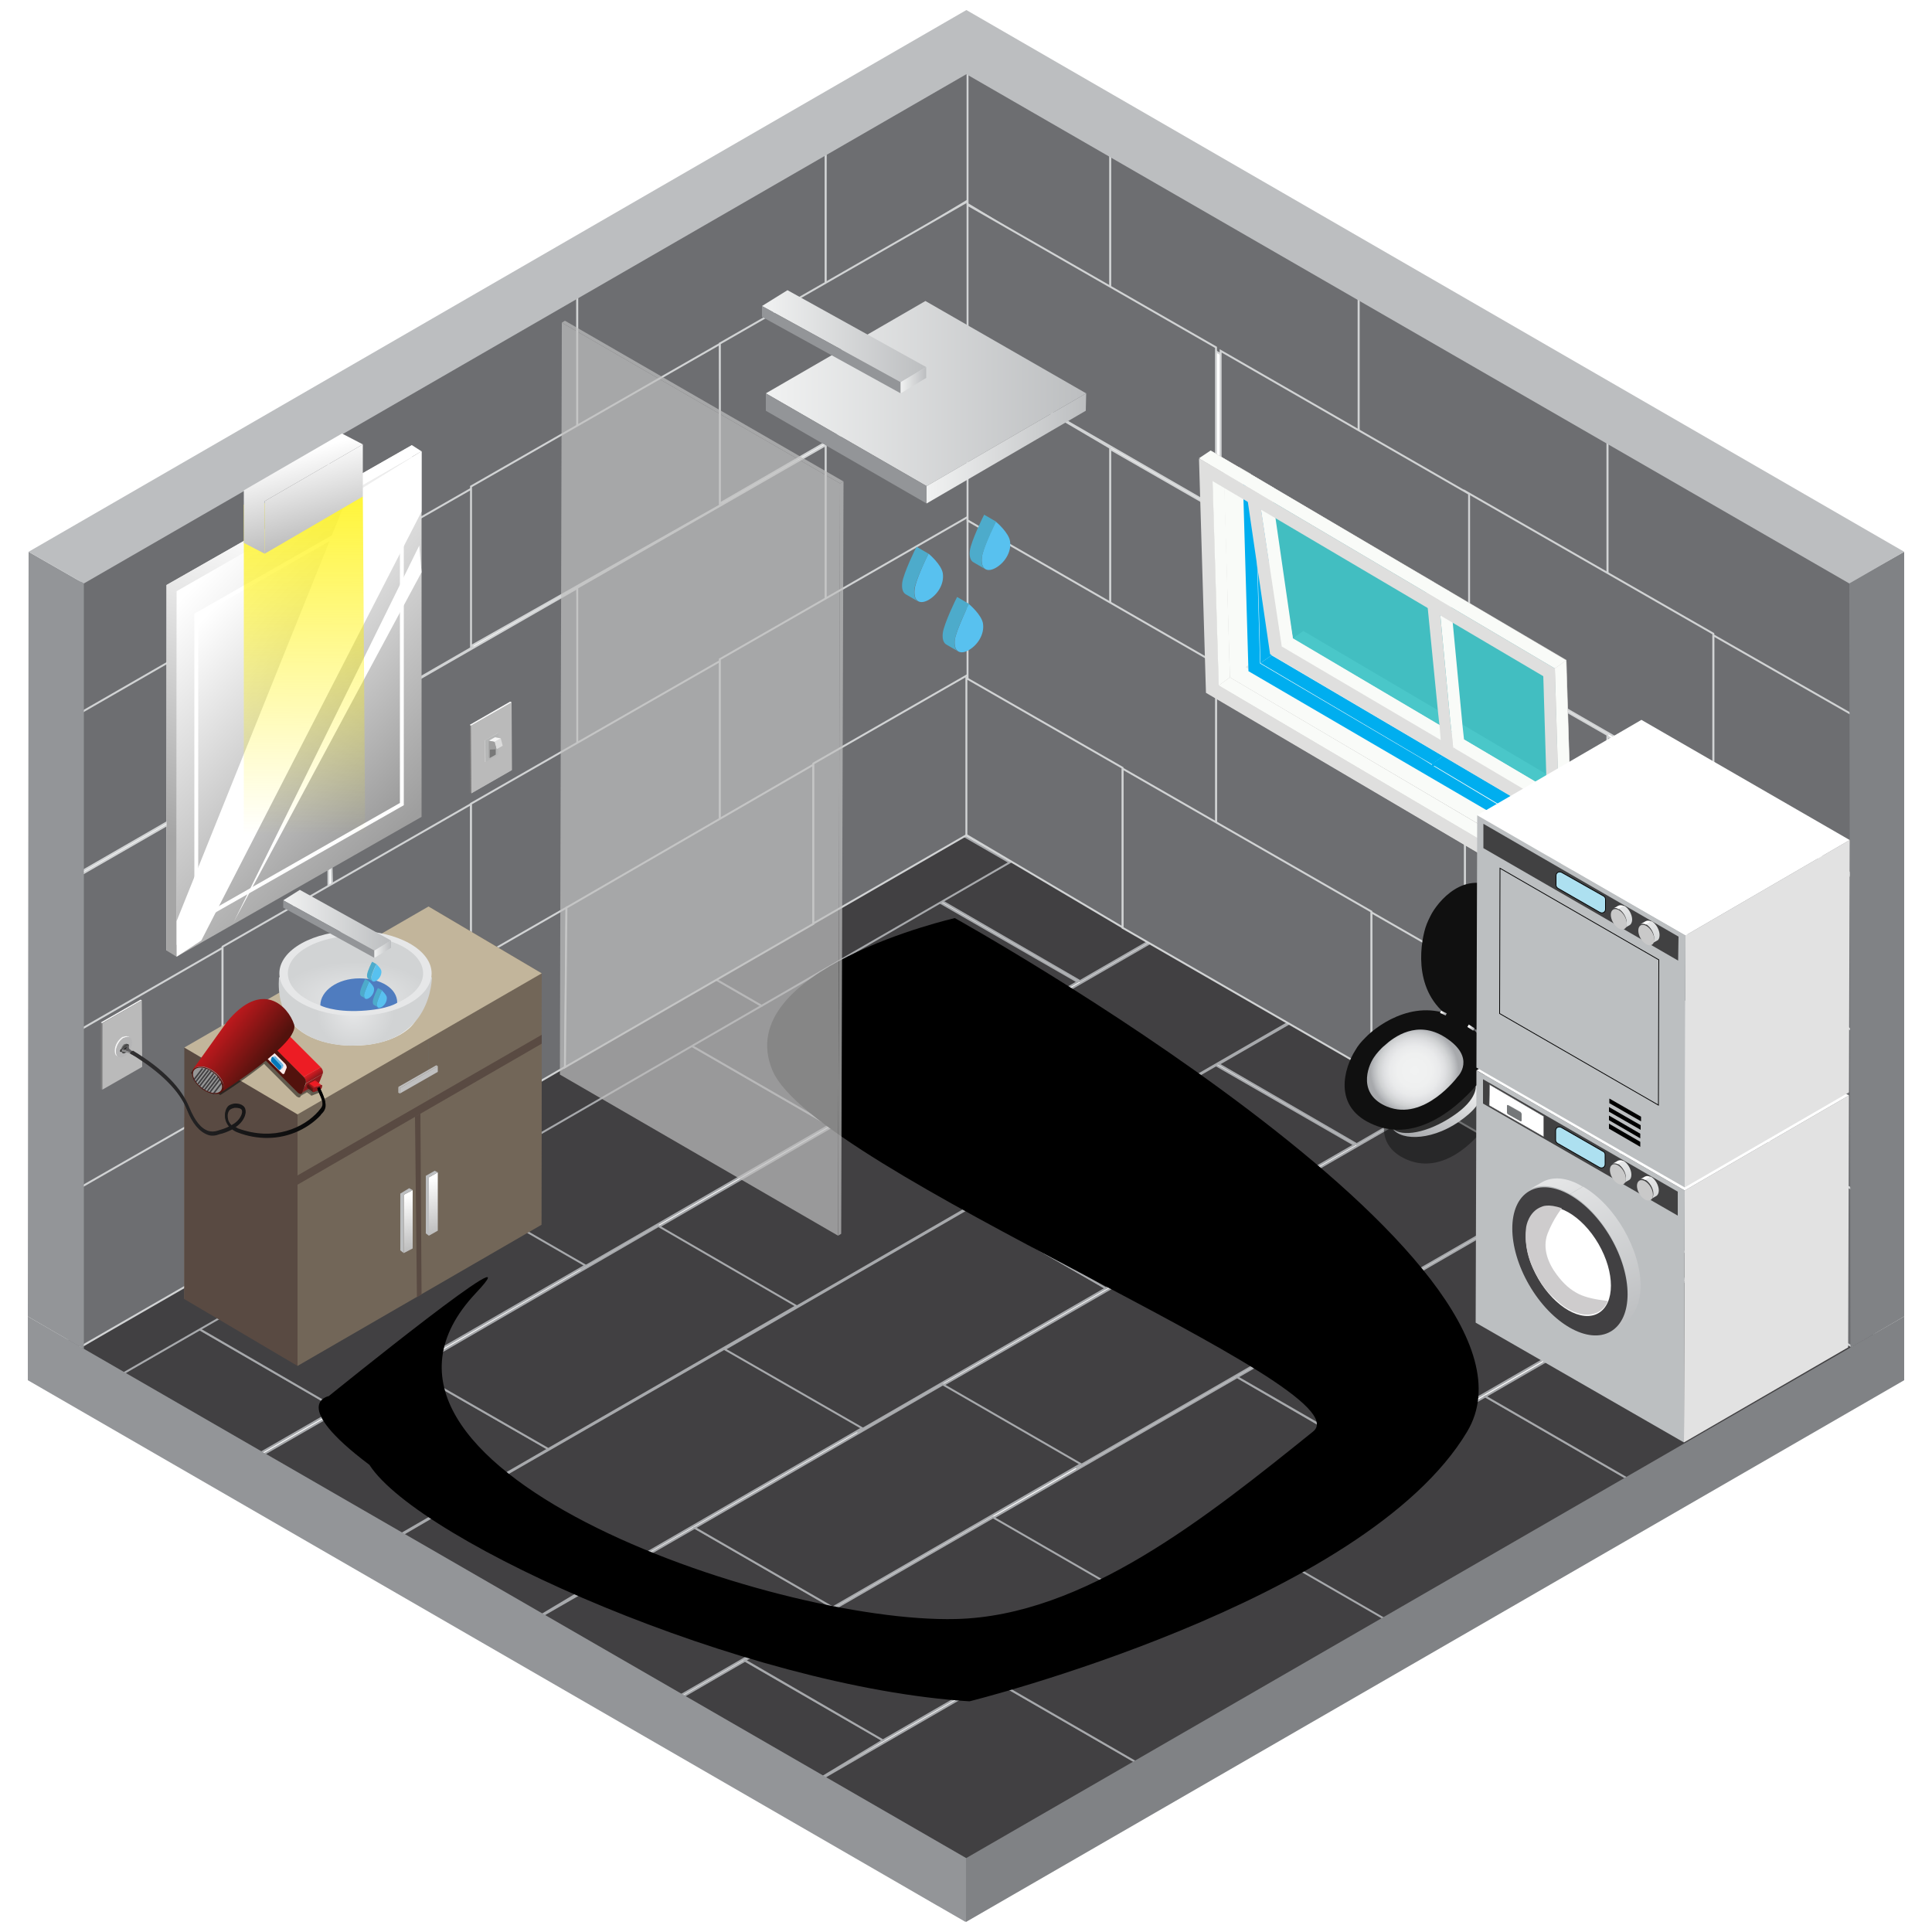 <?xml version="1.0" encoding="utf-8"?>
<!-- Generator: Adobe Illustrator 24.2.1, SVG Export Plug-In . SVG Version: 6.00 Build 0)  -->
<svg version="1.1" xmlns="http://www.w3.org/2000/svg" xmlns:xlink="http://www.w3.org/1999/xlink" x="0px" y="0px"
	 viewBox="0 0 500 500" style="enable-background:new 0 0 500 500;" xml:space="preserve">
<style type="text/css">
	.bathroom-st0{fill:#414042;stroke:#A7A9AC;stroke-width:0.5;stroke-miterlimit:10;}
	.bathroom-st1{fill:#6D6E71;stroke:#D1D3D4;stroke-width:0.5;stroke-miterlimit:10;}
	.bathroom-st2{fill:#939598;}
	.bathroom-st3{fill:#808285;}
	.bathroom-st4{fill:#BCBEC0;}
	.bathroom-st5{fill:#726658;}
	.bathroom-st6{fill:#594A42;}
	.bathroom-st7{fill:#C2B59B;}
	.bathroom-st8{fill:url(#bathroom-SVGID_1_);}
	.bathroom-st9{fill:url(#bathroom-SVGID_2_);}
	.bathroom-st10{enable-background:new    ;}
	.bathroom-st11{fill:#BFBFBF;}
	.bathroom-st12{clip-path:url(#bathroom-SVGID_4_);}
	.bathroom-st13{clip-path:url(#bathroom-SVGID_6_);}
	.bathroom-st14{fill:none;}
	.bathroom-st15{fill:#FFFFFF;}
	.bathroom-st16{fill:url(#bathroom-SVGID_7_);}
	.bathroom-st17{fill:url(#bathroom-SVGID_8_);}
	.bathroom-st18{fill:url(#bathroom-SVGID_9_);stroke:#FFFFFF;stroke-miterlimit:10;}
	.bathroom-st19{fill:url(#bathroom-SVGID_10_);}
	.bathroom-st20{fill:url(#bathroom-SVGID_11_);}
	.bathroom-st21{fill:url(#bathroom-SVGID_12_);}
	.bathroom-st22{fill:#7D7C7C;}
	.bathroom-st23{fill:#F6F6F6;}
	.bathroom-st24{fill:#BABABA;}
	.bathroom-st25{fill:#D3D3D3;}
	.bathroom-st26{fill:#B5B6B6;}
	.bathroom-st27{fill:#DCDCDC;}
	.bathroom-st28{fill:#9E9E9E;}
	.bathroom-st29{fill:url(#bathroom-SVGID_13_);stroke:#603913;stroke-miterlimit:10;}
	.bathroom-st30{fill:url(#bathroom-SVGID_14_);stroke:#603913;stroke-miterlimit:10;}
	.bathroom-st31{opacity:0.7;}
	.bathroom-st32{clip-path:url(#bathroom-SVGID_16_);}
	.bathroom-st33{clip-path:url(#bathroom-SVGID_18_);}
	.bathroom-st34{fill:#DFDFDE;}
	.bathroom-st35{fill:#F9FBF8;}
	.bathroom-st36{opacity:0.7;fill:#00B1B5;enable-background:new    ;}
	.bathroom-st37{fill:#C2C1C0;}
	.bathroom-st38{opacity:0.5;fill:#101010;enable-background:new    ;}
	.bathroom-st39{fill:url(#bathroom-SVGID_19_);}
	.bathroom-st40{fill:#303030;}
	.bathroom-st41{fill:#101010;}
	.bathroom-st42{fill:url(#bathroom-SVGID_20_);}
	.bathroom-st43{fill:url(#bathroom-SVGID_21_);}
	.bathroom-st44{fill:url(#bathroom-SVGID_22_);}
	.bathroom-st45{fill:url(#bathroom-SVGID_23_);}
	.bathroom-st46{fill:none;stroke:#000000;stroke-width:0.2;stroke-miterlimit:10;}
	.bathroom-st47{fill:#B5B5B6;}
	.bathroom-st48{fill:#5E5D5F;}
	.bathroom-st49{fill:#787878;}
	.bathroom-st50{fill:url(#bathroom-SVGID_24_);}
	.bathroom-st51{fill:url(#bathroom-SVGID_25_);}
	.bathroom-st52{fill:url(#bathroom-SVGID_26_);}
	.bathroom-st53{fill:url(#bathroom-SVGID_27_);}
	.bathroom-st54{fill:url(#bathroom-SVGID_28_);}
	.bathroom-st55{fill:#E6E7E8;}
	.bathroom-st56{fill:url(#bathroom-SVGID_29_);}
	.bathroom-st57{fill:#4F7CBF;}
	.bathroom-st58{fill:url(#bathroom-SVGID_30_);}
	.bathroom-st59{fill:url(#bathroom-SVGID_31_);}
	.bathroom-st60{fill:#58C1EF;}
	.bathroom-st61{fill:#4DABCB;}
	.bathroom-st62{fill:#00AEEF;}
	.bathroom-st63{fill:#E2E2E2;}
	.bathroom-st64{fill:#BCBFC1;}
	.bathroom-st65{fill:#414142;}
	.bathroom-st66{fill:#ADE0F0;stroke:#000000;stroke-width:0.2;stroke-miterlimit:10;}
	.bathroom-st67{fill:url(#bathroom-SVGID_32_);}
	.bathroom-st68{fill:url(#bathroom-SVGID_33_);}
	.bathroom-st69{fill:#414042;}
	.bathroom-st70{fill:#CECCCD;}
	.bathroom-st71{fill:#FFFFFF;stroke:#6D6E71;stroke-width:0.1;stroke-miterlimit:10;}
	.bathroom-st72{clip-path:url(#bathroom-SVGID_35_);enable-background:new    ;}
	.bathroom-st73{fill:#717477;}
	.bathroom-st74{fill:#74777A;}
	.bathroom-st75{fill:#777A7D;}
	.bathroom-st76{fill:#7B7D80;}
	.bathroom-st77{fill:#7E8183;}
	.bathroom-st78{fill:#818486;}
	.bathroom-st79{fill:#848789;}
	.bathroom-st80{fill:#878A8C;}
	.bathroom-st81{fill:#8A8D8F;}
	.bathroom-st82{fill:#8D9093;}
	.bathroom-st83{fill:#919396;}
	.bathroom-st84{fill:#949799;}
	.bathroom-st85{fill:#979A9C;}
	.bathroom-st86{fill:#9A9D9F;}
	.bathroom-st87{fill:#9DA0A2;}
	.bathroom-st88{clip-path:url(#bathroom-SVGID_37_);enable-background:new    ;}
	.bathroom-st89{fill:#999B9E;}
	.bathroom-st90{fill:#A6A9AB;}
	.bathroom-st91{fill:#747779;}
	.bathroom-st92{clip-path:url(#bathroom-SVGID_39_);enable-background:new    ;}
	.bathroom-st93{fill:#A0A3A5;}
	.bathroom-st94{fill:#A3A6A8;}
	.bathroom-st95{fill:#A6A8AB;}
	.bathroom-st96{fill:#A9ABAE;}
	.bathroom-st97{fill:#ACAEB0;}
	.bathroom-st98{fill:#AFB1B3;}
	.bathroom-st99{fill:#B2B4B6;}
	.bathroom-st100{fill:#B5B7B9;}
	.bathroom-st101{fill:#B8BABC;}
	.bathroom-st102{fill:#BDBFC1;}
	.bathroom-st103{fill:#C4C5C7;}
	.bathroom-st104{fill:#C7C8C9;}
	.bathroom-st105{fill:#C9CACC;}
	.bathroom-st106{fill:#CBCCCD;}
	.bathroom-st107{fill:#CCCDCF;}
	.bathroom-st108{fill:url(#bathroom-SVGID_40_);}
	.bathroom-st109{fill:#C9C9C9;}
	.bathroom-st110{fill:url(#bathroom-SVGID_41_);}
	.bathroom-st111{fill:#BCBFC1;stroke:#000000;stroke-width:0.2;stroke-miterlimit:10;}
	.bathroom-st112{fill:url(#bathroom-SVGID_42_);}
	.bathroom-st113{fill:url(#bathroom-SVGID_43_);}
	.bathroom-st114{opacity:0.5;}
	.bathroom-st115{fill:#ED1C24;}
	.bathroom-st116{fill:#8E191C;}
	.bathroom-st117{fill:url(#bathroom-SVGID_44_);}
	.bathroom-st118{fill:#52120D;}
	.bathroom-st119{fill:#FEEBE9;}
	.bathroom-st120{fill:#66B7E6;}
	.bathroom-st121{fill:#0078BA;}
	.bathroom-st122{fill:url(#bathroom-SVGID_45_);}
	.bathroom-st123{fill:url(#bathroom-SVGID_46_);}
	.bathroom-st124{fill:#969696;}
	.bathroom-st125{fill:#606161;}
	.bathroom-st126{fill:#4C4C4C;}
	.bathroom-st127{fill:#909091;}
	.bathroom-st128{fill:#2D2D2D;}
	.bathroom-st129{fill:url(#bathroom-SVGID_47_);}
	.bathroom-st130{fill:url(#bathroom-SVGID_48_);}
	.bathroom-st131{fill:url(#bathroom-SVGID_49_);}
	.bathroom-st132{fill:url(#bathroom-SVGID_50_);}
</style>
<g id="Layer_1">
	<g id="bathroom">
		<g>
			<polygon class="bathroom-st0" points="320.2,398.4 384.4,361.4 422.8,383.6 357.9,420.2 			"/>
			<polygon class="bathroom-st0" points="384.4,361.4 448.7,324.3 485.7,345.6 422.8,383.6 			"/>
			<polygon class="bathroom-st0" points="199.9,467.7 257,434.7 298.2,458.5 242.7,492.9 			"/>
			<polygon class="bathroom-st0" points="257,434.7 321.3,397.6 360.1,420 297.2,457.9 			"/>
			<polygon class="bathroom-st0" points="255.9,393.5 320.2,356.4 355.8,377.1 291.6,414.1 			"/>
			<polygon class="bathroom-st0" points="320.2,356.4 384.4,319.3 420.1,339.9 355.9,377 			"/>
			<polygon class="bathroom-st0" points="164.3,446.3 192.8,429.8 228.5,450.4 199.9,467.7 			"/>
			<polygon class="bathroom-st0" points="192.8,429.7 257,392.7 292.7,413.3 228.5,450.4 			"/>
			<polygon class="bathroom-st0" points="385,319.1 449.3,282 485,302.6 420.7,339.7 			"/>
			<polygon class="bathroom-st0" points="243,359.1 307.2,322.1 342.9,342.7 278.6,379.8 			"/>
			<polygon class="bathroom-st0" points="307.1,322.1 371.4,285 407.1,305.6 342.9,342.6 			"/>
			<polygon class="bathroom-st0" points="127.7,425.4 179.8,395.4 215.5,416 163.4,446.1 			"/>
			<polygon class="bathroom-st0" points="179.8,395.4 244,358.3 279.7,378.9 215.5,416 			"/>
			<polygon class="bathroom-st0" points="186.3,349.9 250.5,312.8 286.2,333.4 222,370.5 			"/>
			<polygon class="bathroom-st0" points="250.5,312.8 314.7,275.7 350.5,296.3 286.2,333.4 			"/>
			<polygon class="bathroom-st0" points="91.1,404.7 123.1,386.1 158.8,406.8 127.7,425.4 			"/>
			<polygon class="bathroom-st0" points="123.1,386.1 187.4,349.1 223.1,369.6 158.8,406.8 			"/>
			<polygon class="bathroom-st0" points="315.4,275.4 379.6,238.4 415.3,258.9 351.1,296.1 			"/>
			<polygon class="bathroom-st0" points="169.3,318.2 233.5,281.1 269.2,301.7 205,338.8 			"/>
			<polygon class="bathroom-st0" points="233.5,281.1 297.8,244 333.5,264.6 269.2,301.7 			"/>
			<polygon class="bathroom-st0" points="56.9,382.9 106.2,354.5 141.9,375 91.9,403.9 			"/>
			<polygon class="bathroom-st0" points="106.2,354.5 170.4,317.3 206.1,338 141.9,375 			"/>
			<polygon class="bathroom-st0" points="114.7,307.7 178.9,270.6 214.6,291.2 150.4,328.3 			"/>
			<polygon class="bathroom-st0" points="178.9,270.6 243.1,233.5 278.9,254.1 214.6,291.2 			"/>
			<polygon class="bathroom-st0" points="20.2,362.1 51.6,344 87.2,364.6 55.6,382.8 			"/>
			<polygon class="bathroom-st0" points="51.5,343.9 115.8,306.9 151.5,327.5 87.2,364.6 			"/>
			<polygon class="bathroom-st0" points="243.8,233.2 308,196.2 343.7,216.8 279.5,253.9 			"/>
			<polygon class="bathroom-st0" points="97.1,276.8 161.4,239.7 197.1,260.3 132.9,297.4 			"/>
			<polygon class="bathroom-st0" points="161.4,239.7 225.6,202.6 261.3,223.2 197.1,260.3 			"/>
			<polygon class="bathroom-st0" points="7.7,356.4 57.6,326.7 69.7,333.7 19.1,362.8 			"/>
			<polygon class="bathroom-st0" points="34,313 98.3,276 134,296.5 69.7,333.7 			"/>
		</g>
		<g>
			<polygon class="bathroom-st1" points="20.7,144.3 20.7,185.6 85,148.5 85,107.3 			"/>
			<polygon class="bathroom-st1" points="85,107 85,148.4 149.4,111.2 149.4,70.1 			"/>
			<polygon class="bathroom-st1" points="149.4,69.9 149.4,111.3 213.7,74.1 213.7,33 			"/>
			<polygon class="bathroom-st1" points="213.7,32.7 213.7,74 250.6,51.8 250.6,10.7 			"/>
			<polygon class="bathroom-st1" points="8.8,191.4 9.2,232.4 57.6,204.5 57.6,163.3 			"/>
			<polygon class="bathroom-st1" points="57.7,163.3 58,204.6 122.3,167.5 122.1,126.4 			"/>
			<polygon class="bathroom-st1" points="121.9,125.9 121.9,167.2 186.7,130.6 186.3,89 			"/>
			<polygon class="bathroom-st1" points="186.3,88.9 186.3,130.3 250.6,93.1 250.6,52 			"/>
			<polygon class="bathroom-st1" points="20.7,226.5 20.7,267.8 85,230.6 85,189.5 			"/>
			<polygon class="bathroom-st1" points="85,189.2 86.1,237.2 150.4,200.1 149.4,152.2 			"/>
			<polygon class="bathroom-st1" points="149.4,152.1 149.4,193.4 213.7,156.3 213.7,115.2 			"/>
			<polygon class="bathroom-st1" points="213.7,114.9 213.7,156.2 278,119.1 278,78 			"/>
			<polygon class="bathroom-st1" points="7.7,274 7.7,315.2 57.6,286.5 57.6,245.3 			"/>
			<polygon class="bathroom-st1" points="57.6,245 57.6,286.3 121.9,249.2 121.9,208.1 			"/>
			<polygon class="bathroom-st1" points="121.9,208 121.9,249.3 186.3,212.2 186.3,171.1 			"/>
			<polygon class="bathroom-st1" points="186.3,170.6 186.3,212 250.6,174.9 250.6,133.7 			"/>
			<polygon class="bathroom-st1" points="17.5,309.2 17.5,350.5 81.9,313.4 81.9,272.3 			"/>
			<polygon class="bathroom-st1" points="81.3,272.4 81.3,313.7 146.3,276.1 146.6,234.9 			"/>
			<polygon class="bathroom-st1" points="146.6,234.9 146.2,276.2 210.5,239.1 210.5,197.9 			"/>
			<polygon class="bathroom-st1" points="210.5,197.6 210.5,239 274.8,201.9 274.8,160.7 			"/>
		</g>
		<g>
			<polygon class="bathroom-st1" points="480.3,145.3 480.3,186.7 416,149.5 416,108.4 			"/>
			<polygon class="bathroom-st1" points="416,108 416,149.4 351.6,112.3 351.6,71.1 			"/>
			<polygon class="bathroom-st1" points="351.6,71 351.6,112.3 287.3,75.1 287.3,34 			"/>
			<polygon class="bathroom-st1" points="287.3,33.8 287.3,75.1 250.4,52.8 250.4,11.7 			"/>
			<polygon class="bathroom-st1" points="480.3,185.5 480.3,226.8 443.4,205.5 443.4,164.4 			"/>
			<polygon class="bathroom-st1" points="443.4,164 443.4,205.4 379.1,168.3 379.1,127.1 			"/>
			<polygon class="bathroom-st1" points="380.2,127.8 380.2,169.1 315.9,132 315.9,90.8 			"/>
			<polygon class="bathroom-st1" points="314.7,89.9 314.7,131.3 250.4,94.2 250.4,53 			"/>
			<polygon class="bathroom-st1" points="480.3,227.5 480.3,268.8 416,231.7 416,190.6 			"/>
			<polygon class="bathroom-st1" points="416,190.2 415,238.2 350.6,201.2 351.6,153.3 			"/>
			<polygon class="bathroom-st1" points="351.6,153.1 351.6,194.4 287.3,157.3 287.3,116.2 			"/>
			<polygon class="bathroom-st1" points="287.3,115.9 287.3,157.3 250.4,134.7 250.4,94.2 			"/>
			<polygon class="bathroom-st1" points="480.3,267.2 479.9,308.1 443.4,287.5 443.4,246.3 			"/>
			<polygon class="bathroom-st1" points="443.4,246 443.4,287.3 379.1,250.2 379.1,209.1 			"/>
			<polygon class="bathroom-st1" points="379.1,208.9 379.1,250.2 314.7,213.1 314.7,172 			"/>
			<polygon class="bathroom-st1" points="314.7,171.7 314.7,213 250.4,175.9 250.4,134.7 			"/>
			<polygon class="bathroom-st1" points="479.9,308.1 479.3,348.5 419.2,314.5 419.2,273.3 			"/>
			<polygon class="bathroom-st1" points="419.2,273 419.2,314.3 354.9,277.2 354.9,236.1 			"/>
			<polygon class="bathroom-st1" points="354.9,235.9 354.9,277.2 290.5,240.1 290.5,198.9 			"/>
			<polygon class="bathroom-st1" points="290.5,198.7 290.5,240 250.1,216.1 250.1,175.5 			"/>
		</g>
		<g>
			<polygon class="bathroom-st2" points="7.4,142.8 21.7,151 21.7,349.1 7.2,340.7 			"/>
			<polygon class="bathroom-st3" points="492.8,142.8 478.6,150.8 478.9,348.8 492.8,340.7 			"/>
			<polygon class="bathroom-st4" points="7.4,142.8 250.1,2.6 492.8,142.8 478.6,151 250.1,19.2 21.7,151 			"/>
			<polygon class="bathroom-st2" points="250,497.2 249.9,497.4 7.2,357.2 7.2,340.7 250.1,480.9 			"/>
			<polygon class="bathroom-st3" points="492.8,340.7 492.8,357.2 250,497.4 250,480.9 			"/>
		</g>
		<g id="table">
			<polygon class="bathroom-st5" points="47.7,336.2 110.8,299.8 110.9,252.8 47.7,289.3 			"/>
			<polygon class="bathroom-st6" points="47.7,271.1 77,286.9 77,353.5 47.7,336.2 			"/>
			<polygon class="bathroom-st5" points="110.9,234.6 140.2,251.9 140.1,317 110.8,299.8 			"/>
			<polygon class="bathroom-st5" points="77,353.5 140.1,317 140.2,270.1 77,306.6 			"/>
			<polygon class="bathroom-st7" points="47.7,271.1 77,288.4 140.2,251.9 110.9,234.6 			"/>
			<g>
				<polygon class="bathroom-st6" points="77,304.2 77,306.6 140.2,270.1 140.2,267.8 				"/>
				<polygon class="bathroom-st6" points="107.4,289 108.8,288.2 109.1,335 107.9,335.7 				"/>
			</g>
			<g>
				
					<linearGradient id="bathroom-SVGID_1_" gradientUnits="userSpaceOnUse" x1="103.968" y1="192.891" x2="109.285" y2="172.887" gradientTransform="matrix(1 0 0 -1 0 502.7)">
					<stop  offset="0" style="stop-color:#FFFFFF"/>
					<stop  offset="1" style="stop-color:#9E9E9E"/>
				</linearGradient>
				<polygon class="bathroom-st8" points="106.8,323.1 104.5,324.3 104.5,309.2 106.8,308 				"/>
				<polygon class="bathroom-st4" points="106.8,308 104.5,309.2 104.5,324.3 103.6,323.6 103.6,308.9 105.9,307.5 				"/>
			</g>
			<g>
				
					<linearGradient id="bathroom-SVGID_2_" gradientUnits="userSpaceOnUse" x1="110.512" y1="197.394" x2="115.83" y2="177.39" gradientTransform="matrix(1 0 0 -1 0 502.7)">
					<stop  offset="0" style="stop-color:#FFFFFF"/>
					<stop  offset="1" style="stop-color:#9E9E9E"/>
				</linearGradient>
				<polygon class="bathroom-st9" points="113.3,318.5 111,319.8 111,304.7 113.3,303.4 				"/>
				<polygon class="bathroom-st4" points="113.3,303.4 111,304.7 111,319.8 110.2,319.2 110.2,304.3 112.5,303 				"/>
			</g>
			<g>
				<g>
					<g class="bathroom-st10">
						<g>
							<polygon class="bathroom-st11" points="103.5,283 103.5,281.6 113.3,275.9 113.3,277.4 							"/>
							<g class="bathroom-st10">
								<g>
									<defs>
										<polygon id="bathroom-SVGID_3_" points="103.5,283 103.5,281.6 113.3,275.9 113.3,277.4 										"/>
									</defs>
									<clipPath id="bathroom-SVGID_4_">
										<use xlink:href="#bathroom-SVGID_3_"  style="overflow:visible;"/>
									</clipPath>
									<g class="bathroom-st12">
										<g>
											<g>
												<g>
													<defs>
														<polyline id="bathroom-SVGID_5_" points="113.3,277.4 103.5,283 103.5,281.6 113.3,275.9 113.3,277.4 														"/>
													</defs>
													<clipPath id="bathroom-SVGID_6_">
														<use xlink:href="#bathroom-SVGID_5_"  style="overflow:visible;"/>
													</clipPath>
													<g class="bathroom-st13">
													</g>
												</g>
											</g>
										</g>
									</g>
								</g>
							</g>
						</g>
						<g>
							<polygon class="bathroom-st11" points="103.5,283 103.1,282.8 103.1,281.3 103.5,281.6 							"/>
						</g>
						<g>
							<polygon class="bathroom-st11" points="103.5,281.6 103.1,281.3 112.9,275.7 113.3,275.9 							"/>
						</g>
					</g>
				</g>
			</g>
		</g>
		<g>
			<line class="bathroom-st14" x1="154.5" y1="74" x2="146.4" y2="79.2"/>
		</g>
		<g>
			<polygon class="bathroom-st15" points="106.6,209.8 43.1,246 43.1,151.4 106.6,115.2 			"/>
			<g>
				
					<linearGradient id="bathroom-SVGID_7_" gradientUnits="userSpaceOnUse" x1="47.717" y1="348.661" x2="107.641" y2="291.81" gradientTransform="matrix(1 0 0 -1 0 502.7)">
					<stop  offset="0" style="stop-color:#FFFFFF"/>
					<stop  offset="1" style="stop-color:#9E9E9E"/>
				</linearGradient>
				<polygon class="bathroom-st16" points="109.1,211.4 45.7,247.6 45.7,153 109.1,116.8 				"/>
				
					<linearGradient id="bathroom-SVGID_8_" gradientUnits="userSpaceOnUse" x1="75.081" y1="365.259" x2="50.218" y2="284.243" gradientTransform="matrix(1 0 0 -1 0 502.7)">
					<stop  offset="0" style="stop-color:#FFFFFF"/>
					<stop  offset="1" style="stop-color:#A5A5A5"/>
				</linearGradient>
				<polygon class="bathroom-st17" points="109.1,116.8 106.6,115.2 43.1,151.4 43.1,246 45.7,247.6 45.7,153 				"/>
			</g>
			
				<linearGradient id="bathroom-SVGID_9_" gradientUnits="userSpaceOnUse" x1="52.531" y1="342.679" x2="102.745" y2="295.041" gradientTransform="matrix(1 0 0 -1 0 502.7)">
				<stop  offset="0" style="stop-color:#FFFFFF"/>
				<stop  offset="1" style="stop-color:#9E9E9E"/>
			</linearGradient>
			<polygon class="bathroom-st18" points="104,208.1 50.8,238.4 50.8,159.1 104,128.8 			"/>
			<polygon class="bathroom-st15" points="45.7,238.4 89.8,128.8 109.1,116.8 109.1,132.4 52.1,243.4 45.7,247.6 			"/>
			<polyline class="bathroom-st15" points="108.5,141.2 109.1,148.1 60.5,238.6 			"/>
		</g>
		<g id="light">
			
				<linearGradient id="bathroom-SVGID_10_" gradientUnits="userSpaceOnUse" x1="78.685" y1="377.014" x2="78.837" y2="286.622" gradientTransform="matrix(1 0 0 -1 0 502.7)">
				<stop  offset="0" style="stop-color:#FFF200;stop-opacity:0.8"/>
				<stop  offset="1" style="stop-color:#FFF200;stop-opacity:0"/>
			</linearGradient>
			<polygon class="bathroom-st19" points="94.6,228.6 63.1,230.3 63.1,130.6 93.9,128.5 			"/>
			
				<linearGradient id="bathroom-SVGID_11_" gradientUnits="userSpaceOnUse" x1="77.936" y1="385.904" x2="86.655" y2="353.107" gradientTransform="matrix(1 0 0 -1 0 502.7)">
				<stop  offset="0" style="stop-color:#FFFFFF"/>
				<stop  offset="1" style="stop-color:#9E9E9E"/>
			</linearGradient>
			<polygon class="bathroom-st20" points="93.9,128.5 68.5,143.3 68.5,129.7 93.9,115 			"/>
			
				<linearGradient id="bathroom-SVGID_12_" gradientUnits="userSpaceOnUse" x1="75.755" y1="385.324" x2="84.474" y2="352.527" gradientTransform="matrix(1 0 0 -1 0 502.7)">
				<stop  offset="0" style="stop-color:#FFFFFF"/>
				<stop  offset="1" style="stop-color:#9E9E9E"/>
			</linearGradient>
			<polygon class="bathroom-st21" points="93.9,115 88.5,112.2 63.1,126.9 63.1,140.5 68.5,143.3 68.5,129.7 			"/>
		</g>
		<g id="lightswitchgui">
			<g>
				<g>
					<g>
						<polygon class="bathroom-st22" points="122,205.3 121.7,205.1 121.6,187.6 121.9,187.8 						"/>
					</g>
					<g>
						<polygon class="bathroom-st23" points="121.9,187.8 121.6,187.6 132.1,181.6 132.4,181.8 						"/>
					</g>
					<g>
						<polygon class="bathroom-st24" points="132.4,181.8 132.5,199.3 122,205.3 121.9,187.8 						"/>
					</g>
				</g>
				<g>
					<g>
						<g>
							<polygon class="bathroom-st25" points="125.7,197.2 125.5,197.2 125.5,191.6 125.7,191.7 							"/>
						</g>
						<g>
							<polygon class="bathroom-st25" points="125.7,191.7 125.5,191.6 128.9,189.7 129,189.7 							"/>
						</g>
						<g>
							<polygon class="bathroom-st26" points="129,189.7 129,195.3 125.7,197.2 125.7,191.7 							"/>
						</g>
					</g>
				</g>
			</g>
			<g>
				<g>
					<g class="bathroom-st10">
						<g>
							<polygon class="bathroom-st27" points="126.9,193.9 128.4,193 128.3,190.9 126.9,191.7 							"/>
						</g>
						<g>
							<polygon class="bathroom-st28" points="128.2,195.9 128.7,194 126.9,193.9 126.9,191.7 126.7,191.9 126.7,196.2 							"/>
						</g>
					</g>
				</g>
				<g>
					<g>
						<g class="bathroom-st10">
							<g>
								<polygon class="bathroom-st27" points="128.2,194.3 129.8,193.3 130.4,195.3 128.7,196.2 								"/>
							</g>
							<g>
								<polygon class="bathroom-st23" points="126.9,193.9 128.4,193 129.8,193.3 128.2,194.3 								"/>
							</g>
							<g>
								<polyline class="bathroom-st28" points="126.7,196.3 126.7,194 128.2,194.3 128.7,196.2 126.7,196.3 								"/>
							</g>
						</g>
					</g>
				</g>
			</g>
		</g>
		<g id="window_back">
			<polygon class="bathroom-st34" points="328,168.4 326.8,132.1 399.4,174.9 400.5,211.2 			"/>
			<g>
				<polygon class="bathroom-st35" points="318,175.2 322.1,172.5 325.1,170.5 328,168.4 330.8,166.5 329.6,126.2 326.7,124.5 323.6,122.7 
					320.5,120.9 319.4,120.2 316.5,122.2 				"/>
			</g>
			<g>
				<polygon class="bathroom-st35" points="318,175.2 404,225.9 406.9,223.8 406.9,222.4 406.8,218.6 406.6,214.8 406.6,211.1 372.4,191 
					369.3,189.2 366.2,187.4 330.8,166.5 328,168.4 325.1,170.5 322.1,172.5 				"/>
				<g class="bathroom-st31">
					<g class="bathroom-st10">
						<polygon class="bathroom-st36" points="328,168.4 326.8,132.1 399.4,174.9 400.5,211.2 						"/>
						<g>
							<polygon class="bathroom-st35" points="366.4,194.9 369.4,192.9 328,168.5 325.1,170.5 							"/>
						</g>
						<g>
							<polygon class="bathroom-st34" points="366.5,195.7 369.4,193.7 369.4,192.9 366.4,194.9 							"/>
						</g>
						<g>
							<polygon class="bathroom-st35" points="325.1,170.5 325.1,170.5 328,168.5 328,168.4 326.7,124.5 323.6,122.7 							"/>
						</g>
						<g>
							<polygon class="bathroom-st34" points="369.6,197.5 372.5,195.4 369.4,193.7 366.5,195.7 							"/>
						</g>
						<g>
							<polygon class="bathroom-st34" points="369.6,197.5 372.5,195.4 372.5,194.6 369.5,196.7 							"/>
						</g>
						<g>
							<polygon class="bathroom-st35" points="369.5,196.7 370.2,197 406.8,218.6 406.6,214.8 372.5,194.6 371.9,195.1 							"/>
						</g>
						<g>
							<polygon class="bathroom-st35" points="369.5,196.7 371.9,195.1 372.5,194.6 372.4,191 371.2,150.7 368.1,148.9 369.3,189.2 
								369.4,193.7 							"/>
						</g>
						<g>
							<path class="bathroom-st34" d="M322.1,172.5l84.8,50l-0.1-3.8L370.2,197l-0.6-0.4v0.8l-3.1-1.8v-0.8l-41.4-24.4v-0.1l-1.4-47.7
								l-3.1-1.8L322.1,172.5z"/>
						</g>
						<g>
							<polygon class="bathroom-st34" points="366.4,194.9 366.5,195.7 369.6,197.5 369.5,196.7 369.4,193.7 369.3,189.2 368.1,148.9 
								365,147.1 366.2,187.4 366.3,191 							"/>
						</g>
					</g>
				</g>
			</g>
			<g>
				<path class="bathroom-st37" d="M407.2,231.5l-92.1-54.2l-1.8-60.7l92.1,54.2L407.2,231.5z M318,175.2l85.9,50.6l-1.6-53l-85.9-50.6
					L318,175.2"/>
			</g>
			<g>
				<g class="bathroom-st10">
					<g>
						<polygon class="bathroom-st35" points="315.1,177.2 318,175.2 316.5,122.2 313.5,124.2 						"/>
					</g>
					<g>
						<polygon class="bathroom-st35" points="401,227.9 404,225.9 318,175.2 315.1,177.2 						"/>
					</g>
					<g>
						<polygon class="bathroom-st35" points="404.2,233.5 407.2,231.5 405.3,170.9 402.4,172.9 						"/>
					</g>
					<g>
						<polygon class="bathroom-st35" points="402.4,172.9 405.3,170.9 313.3,116.6 310.3,118.6 						"/>
					</g>
					<g>
						<path class="bathroom-st34" d="M404.2,233.5l-92.1-54.2l-1.8-60.6l92.1,54.2L404.2,233.5z M315.1,177.2l85.9,50.6l-1.6-53l-85.9-50.6
							L315.1,177.2"/>
					</g>
				</g>
			</g>
		</g>
		<g id="toilet">
			<path class="bathroom-st38" d="M383.8,292.3c0,0-9,12.4-19.7,7.8c-8.4-3.6-6-11.3-4.2-14.3c0.6-0.9,1.1-1.5,1.8-2.4
				c2.5-2.6,10.1-7.8,18-2.7C389.3,287,383.8,292.3,383.8,292.3z"/>
			
				<linearGradient id="bathroom-SVGID_16_" gradientUnits="userSpaceOnUse" x1="377.553" y1="225.927" x2="371.897" y2="209.169" gradientTransform="matrix(1 5.616738e-03 5.616738e-03 -1 -4.002 503.173)">
				<stop  offset="0" style="stop-color:#F1F2F2"/>
				<stop  offset="1" style="stop-color:#A7A9AC"/>
			</linearGradient>
			<path style="fill:url(#bathroom-SVGID_16_);" d="M360.4,292.1l21.5-11.2c0,0,4.5,2.7-3.1,8.5C371.3,295.2,362.8,295.4,360.4,292.1z"/>
			<path class="bathroom-st40" d="M360.4,292.1l21.5-11.2c0,0,0.8,3.5-6,8C369.3,293.3,362.8,294.3,360.4,292.1z"/>
			<path class="bathroom-st41" d="M383.1,279.6c0,0-12.9,17.4-27.3,11.6c-11.4-4.5-7.7-15.2-5.1-19.3c0.8-1.4,1.5-2.2,2.6-3.3
				c3.5-3.7,14.2-11.1,24.8-4.5C390.8,272.1,383.1,279.6,383.1,279.6z"/>
			
				<radialGradient id="bathroom-SVGID_18_" cx="390.546" cy="259.006" r="11.459" gradientTransform="matrix(0.997 7.234246e-02 7.234246e-02 -0.997 -42.025 507.058)" gradientUnits="userSpaceOnUse">
				<stop  offset="0" style="stop-color:#F1F2F2"/>
				<stop  offset="0.384" style="stop-color:#EFF0F0"/>
				<stop  offset="0.564" style="stop-color:#E9EAEB"/>
				<stop  offset="0.702" style="stop-color:#DEDFE1"/>
				<stop  offset="0.818" style="stop-color:#CFD1D2"/>
				<stop  offset="0.919" style="stop-color:#BBBDC0"/>
				<stop  offset="1" style="stop-color:#A7A9AC"/>
			</radialGradient>
			<path style="fill:url(#bathroom-SVGID_18_);" d="M377.2,278.7c0,0-8.6,11.6-18.2,7.7c-7.6-3.1-5.2-10.2-3.4-12.8c0.5-0.8,1.9-2.4,2.7-3
				c2.5-2.3,8.5-6.7,15.6-2.2C382.3,273.7,377.2,278.7,377.2,278.7z"/>
			<path class="bathroom-st41" d="M392.5,261.3c0,0,9.3-19.5-2.5-29.5c-9.4-8-17,0.4-19.4,4.5c-0.6,1.1-1.3,2.5-1.7,3.8
				c-1.5,4.9-3.2,17.7,7.6,24C389.5,271.6,392.5,261.3,392.5,261.3z"/>
			
				<linearGradient id="bathroom-SVGID_19_" gradientUnits="userSpaceOnUse" x1="516.763" y1="223.3" x2="518.335" y2="222.308" gradientTransform="matrix(0.842 -7.760885e-03 0.139 -0.963 -93.072 480.767)">
				<stop  offset="0" style="stop-color:#FFFFFF"/>
				<stop  offset="1" style="stop-color:#939598"/>
			</linearGradient>
			<path class="bathroom-st39" d="M374.1,262.8l-1.3-0.6c-0.1,0-0.1-0.1-0.1-0.1l0.2-0.4c0-0.1,0.1-0.1,0.1-0.1l1.3,0.6
				c0.1,0,0.1,0.1,0.1,0.1l-0.2,0.4C374.2,262.8,374.2,262.8,374.1,262.8z"/>
			
				<linearGradient id="bathroom-SVGID_20_" gradientUnits="userSpaceOnUse" x1="526.084" y1="200.583" x2="528.253" y2="199.571" gradientTransform="matrix(0.855 -2.451519e-02 0.155 -0.942 -100.671 467.304)">
				<stop  offset="0" style="stop-color:#FFFFFF"/>
				<stop  offset="1" style="stop-color:#939598"/>
			</linearGradient>
			<path class="bathroom-st42" d="M381.2,266.7l-1.4-0.9c-0.1-0.1-0.1-0.1,0-0.1l0.3-0.5c0.1-0.1,0.1-0.1,0.1,0l1.4,0.9
				c0.1,0.1,0.1,0.1,0,0.1l-0.3,0.5C381.3,266.7,381.2,266.8,381.2,266.7z"/>
		</g>
		<g id="outlet">
			<g>
				<g>
					<g>
						<polygon class="bathroom-st22" points="26.5,282 26.1,281.9 26.1,264.6 26.4,264.8 						"/>
					</g>
					<g>
						<polygon class="bathroom-st23" points="26.4,264.8 26.1,264.6 36.4,258.7 36.7,258.9 						"/>
					</g>
					<g>
						<polygon class="bathroom-st24" points="36.7,258.9 36.8,276.1 26.5,282 26.5,264.8 						"/>
					</g>
				</g>
				<g>
					<g class="bathroom-st10">
						<g>
							<path class="bathroom-st23" d="M33.3,268.3l0.3,0.2c-0.4-0.2-0.9-0.2-1.5,0.1l-0.3-0.2C32.4,268.1,32.9,268.1,33.3,268.3z"/>
						</g>
						<g>
							<path class="bathroom-st23" d="M30.6,273.5l-0.3-0.2c-0.4-0.2-0.6-0.6-0.6-1.4c0-1.4,0.9-2.9,2.1-3.6l0.3,0.2
								c-1.2,0.6-2.1,2.3-2.1,3.6C30.1,272.8,30.3,273.3,30.6,273.5z"/>
						</g>
						<g>
							<path class="bathroom-st47" d="M32.1,268.6c1.2-0.6,2.1-0.1,2.1,1.2c0,1.4-0.9,2.9-2.1,3.6c-1.2,0.6-2.1,0.1-2.1-1.2
								S31,269.2,32.1,268.6z"/>
						</g>
						<g>
							<path d="M31.4,271.5c0.2-0.1,0.3,0,0.3,0.2c0,0.2-0.1,0.4-0.3,0.5c-0.2,0.1-0.3,0-0.3-0.2S31.2,271.5,31.4,271.5z"/>
						</g>
						<g>
							<path d="M33,270.3c0.2-0.1,0.3,0,0.3,0.2s-0.1,0.4-0.3,0.5c-0.2,0.1-0.3,0-0.3-0.2S32.8,270.4,33,270.3z"/>
						</g>
					</g>
				</g>
			</g>
		</g>
	</g>
	<g id="gui">
		<g id="lightswitch_left_2_">
			<g>
				<g>
					<g>
						<polygon class="bathroom-st22" points="122,205.3 121.7,205.1 121.6,187.6 121.9,187.8 						"/>
					</g>
					<g>
						<polygon class="bathroom-st23" points="121.9,187.8 121.6,187.6 132,181.6 132.4,181.8 						"/>
					</g>
					<g>
						<polygon class="bathroom-st24" points="132.4,181.8 132.4,199.3 122,205.3 121.9,187.8 						"/>
					</g>
				</g>
				<g>
					<g>
						<g>
							<polygon class="bathroom-st25" points="125.7,197.2 125.5,197.2 125.5,191.6 125.6,191.6 							"/>
						</g>
						<g>
							<polygon class="bathroom-st25" points="125.6,191.6 125.5,191.6 128.8,189.7 129,189.7 							"/>
						</g>
						<g>
							<polygon class="bathroom-st26" points="129,189.7 129,195.3 125.7,197.2 125.6,191.6 							"/>
						</g>
					</g>
				</g>
			</g>
			<g>
				<g>
					<g class="bathroom-st10">
						<g>
							<polygon class="bathroom-st49" points="126.7,194 128.3,193.1 128.3,195.3 126.7,196.2 							"/>
						</g>
						<g>
							<polygon class="bathroom-st27" points="128,192 129.6,191.1 130.1,193 128.5,193.9 							"/>
						</g>
						<g>
							<polygon class="bathroom-st23" points="126.5,191.7 128.1,190.8 129.6,191.1 128,192 							"/>
						</g>
						<g>
							<polygon class="bathroom-st28" points="128,192 128.5,193.9 126.7,194 126.7,196.2 126.5,196 126.5,191.7 							"/>
						</g>
					</g>
				</g>
			</g>
		</g>
		<g id="shower">
			<g class="bathroom-st10">
				<g>
					
						<linearGradient id="bathroom-SVGID_21_" gradientUnits="userSpaceOnUse" x1="198.219" y1="400.853" x2="281.092" y2="400.853" gradientTransform="matrix(1 0 0 -1 0 502.7)">
						<stop  offset="0" style="stop-color:#F1F2F2"/>
						<stop  offset="1" style="stop-color:#BCBEC0"/>
					</linearGradient>
					<polygon class="bathroom-st43" points="281.1,101.8 239.8,125.8 198.2,101.8 239.5,77.9 					"/>
				</g>
				<g>
					
						<linearGradient id="bathroom-SVGID_22_" gradientUnits="userSpaceOnUse" x1="239.773" y1="386.618" x2="281.092" y2="386.618" gradientTransform="matrix(1 0 0 -1 0 502.7)">
						<stop  offset="0" style="stop-color:#F1F2F2"/>
						<stop  offset="1" style="stop-color:#BCBEC0"/>
					</linearGradient>
					<polygon class="bathroom-st44" points="281.1,101.8 281,106.3 239.8,130.3 239.8,125.8 					"/>
				</g>
				<g>
					<polygon class="bathroom-st2" points="239.8,125.8 239.8,130.3 198.2,106.3 198.2,101.8 					"/>
				</g>
			</g>
			<g>
				<g>
					
						<linearGradient id="bathroom-SVGID_23_" gradientUnits="userSpaceOnUse" x1="197.158" y1="415.677" x2="239.613" y2="415.677" gradientTransform="matrix(1 0 0 -1 0 502.7)">
						<stop  offset="0" style="stop-color:#F1F2F2"/>
						<stop  offset="1" style="stop-color:#BCBEC0"/>
					</linearGradient>
					<polygon class="bathroom-st45" points="233.1,98.9 197.2,79.2 203.8,75.1 239.7,95 					"/>
					<polygon class="bathroom-st2" points="197.2,79.2 197.2,82 233.1,101.8 233.1,98.9 					"/>
				</g>
				
					<linearGradient id="bathroom-SVGID_24_" gradientUnits="userSpaceOnUse" x1="233.046" y1="404.301" x2="239.636" y2="404.301" gradientTransform="matrix(1 0 0 -1 0 502.7)">
					<stop  offset="0" style="stop-color:#F1F2F2"/>
					<stop  offset="1" style="stop-color:#BCBEC0"/>
				</linearGradient>
				<polygon class="bathroom-st50" points="233.1,98.9 233.1,101.8 239.7,97.8 239.7,95 				"/>
			</g>
		</g>
		<g id="sink_2_">
			<ellipse class="bathroom-st15" cx="91.4" cy="261.2" rx="17" ry="9.4"/>
			
				<radialGradient id="bathroom-SVGID_25_" cx="92.004" cy="240.965" r="10.04" fx="91.285" fy="241.053" gradientTransform="matrix(1 0 0 -1 0 502.7)" gradientUnits="userSpaceOnUse">
				<stop  offset="5.154639e-03" style="stop-color:#E6E7E8"/>
				<stop  offset="1" style="stop-color:#D1D3D4"/>
			</radialGradient>
			<path class="bathroom-st51" d="M91.4,270.6c0,0-20.5,1.1-19.2-17.7h39.6C111.7,252.9,112,270.7,91.4,270.6z"/>
			<ellipse class="bathroom-st55" cx="92" cy="251.9" rx="19.7" ry="11"/>
			
				<radialGradient id="bathroom-SVGID_26_" cx="91.864" cy="118.354" r="20.158" gradientTransform="matrix(1 0 0 -0.473 0 314.409)" gradientUnits="userSpaceOnUse">
				<stop  offset="0" style="stop-color:#E6E7E8"/>
				<stop  offset="1" style="stop-color:#D1D3D4"/>
			</radialGradient>
			<ellipse class="bathroom-st52" cx="92" cy="251.9" rx="17.5" ry="9.7"/>
			<path class="bathroom-st57" d="M102.8,259.5c0-3.7-4.2-6.3-9.8-6.3c-5.6,0-10.1,3.2-10.1,7c0,0,3.4,1.8,10.6,1.4
				C100.6,261.2,102.8,259.5,102.8,259.5z"/>
			<g>
				<g>
					
						<linearGradient id="bathroom-SVGID_27_" gradientUnits="userSpaceOnUse" x1="73.26" y1="264.518" x2="101.236" y2="264.518" gradientTransform="matrix(1 0 0 -1 0 502.7)">
						<stop  offset="0" style="stop-color:#F1F2F2"/>
						<stop  offset="1" style="stop-color:#BCBEC0"/>
					</linearGradient>
					<polygon class="bathroom-st53" points="96.9,246 73.3,233 77.6,230.3 101.2,243.4 					"/>
					<polygon class="bathroom-st2" points="73.3,233 73.3,234.9 96.9,247.9 96.9,246 					"/>
				</g>
				
					<linearGradient id="bathroom-SVGID_28_" gradientUnits="userSpaceOnUse" x1="96.878" y1="257.062" x2="101.221" y2="257.062" gradientTransform="matrix(1 0 0 -1 0 502.7)">
					<stop  offset="0" style="stop-color:#F1F2F2"/>
					<stop  offset="1" style="stop-color:#BCBEC0"/>
				</linearGradient>
				<polygon class="bathroom-st54" points="96.9,246 96.9,247.9 101.2,245.3 101.2,243.4 				"/>
			</g>
		</g>
		<g id="sink_drops_2_">
			<g id="drio3_8_">
				<g class="bathroom-st10">
					<g>
						<path class="bathroom-st60" d="M98.8,256.3c0.1,0.1,1.2,1.1,1.3,1.8c0.1,1-0.5,2-1.3,2.5s-1.4,0.2-1.3-0.9
							C97.7,258.8,98.8,256.4,98.8,256.3z"/>
					</g>
					<g>
						<path class="bathroom-st61" d="M97.9,260.7l-1.1-0.6c-0.2-0.1-0.4-0.5-0.3-1.1c0.1-0.9,1.2-3.2,1.3-3.3l1.1,0.6
							c-0.1,0.1-1.2,2.5-1.3,3.3C97.5,260.2,97.6,260.5,97.9,260.7z"/>
					</g>
				</g>
			</g>
			<g id="drop2_2_">
				<g class="bathroom-st10">
					<g>
						<path class="bathroom-st60" d="M95.5,254c0.1,0.1,1.2,1.1,1.3,1.8c0.1,1-0.5,2-1.3,2.5c-0.8,0.5-1.4,0.2-1.3-0.9
							C94.4,256.5,95.5,254.2,95.5,254z"/>
					</g>
					<g>
						<path class="bathroom-st61" d="M94.6,258.4l-1.1-0.6c-0.2-0.1-0.4-0.5-0.3-1.1c0.1-0.9,1.2-3.2,1.3-3.3l1.1,0.6
							c-0.1,0.1-1.2,2.5-1.3,3.3C94.2,257.9,94.4,258.3,94.6,258.4z"/>
					</g>
				</g>
			</g>
			<g id="drop1_2_">
				<g class="bathroom-st10">
					<g>
						<path class="bathroom-st60" d="M97.4,249.5c0.1,0.1,1.2,1.1,1.3,1.8c0.1,1-0.5,2-1.3,2.5c-0.8,0.5-1.4,0.2-1.3-0.9
							C96.2,252,97.4,249.6,97.4,249.5z"/>
					</g>
					<g>
						<path class="bathroom-st61" d="M96.4,253.9l-1.1-0.6c-0.2-0.1-0.4-0.5-0.3-1.1c0.1-0.9,1.2-3.2,1.3-3.3l1.1,0.6
							c-0.1,0.1-1.2,2.5-1.3,3.3C96.1,253.4,96.2,253.7,96.4,253.9z"/>
					</g>
				</g>
			</g>
		</g>
		<g id="window_1_">
			<polygon class="bathroom-st34" points="328.2,168.5 327.1,132.3 399.4,174.9 400.6,211.2 			"/>
			<g>
				<polygon class="bathroom-st35" points="318.3,175.3 322.4,172.6 325.3,170.5 328.2,168.5 331,166.6 329.8,126.4 326.9,124.7 323.9,122.9 
					320.8,121.1 319.6,120.4 316.8,122.4 				"/>
			</g>
			<g>
				<polygon class="bathroom-st35" points="324.7,172 406.8,221.5 406.8,220 406.4,217.8 406.3,213.4 406.5,210.4 406.2,203.9 378.8,187.7 
					375.7,186 372.6,184.1 337.3,163.3 334.6,165.2 331.6,167.2 328.7,169.3 				"/>
				<g>
					<g class="bathroom-st10">
						<g>
							<g id="window_outside_2_" class="bathroom-st10">
								<g>
									<polygon class="bathroom-st62" points="370.6,197.8 373.5,195.7 329.1,169.6 326.2,171.6 									"/>
								</g>
								<g>
									<polygon class="bathroom-st62" points="326.2,171.6 326.2,171.6 329.1,169.6 329.1,169.6 327.8,125.7 324.8,124 									"/>
								</g>
								<g>
									<polygon class="bathroom-st62" points="370.6,198.6 373.5,196.6 373.5,195.7 370.6,197.8 									"/>
								</g>
								<g>
									<polygon class="bathroom-st62" points="370.6,197.7 371.2,198.2 406.6,219.3 406.5,215.1 373.5,195.7 372.9,196.2 									"/>
								</g>
								<g>
									<path class="bathroom-st62" d="M367.4,196l-41.3-24.3v-0.1l-1.4-47.6l-3.1-1.8l1.5,51.5l83.6,48.8l-0.4-3.1l-35.4-21.2l-0.6-0.4"/>
								</g>
							</g>
						</g>
						<polygon class="bathroom-st36" points="334.6,165.2 328,127.4 404,172.3 406.5,207.7 						"/>
						<g>
							<polygon class="bathroom-st35" points="372.9,191.6 375.8,189.6 334.6,165.3 331.6,167.3 							"/>
						</g>
						<g>
							<polygon class="bathroom-st34" points="372.9,192.4 375.8,190.4 375.8,189.6 372.9,191.6 							"/>
						</g>
						<g>
							<polygon class="bathroom-st35" points="331.6,167.2 331.6,167.3 334.6,165.3 334.6,165.2 328.9,125.8 325.4,125.7 							"/>
						</g>
						<g>
							<polygon class="bathroom-st34" points="376,194.3 378.9,192.2 375.8,190.4 372.9,192.4 							"/>
						</g>
						<g>
							<polygon class="bathroom-st34" points="376,194.3 378.9,192.2 378.9,191.4 375.9,193.4 							"/>
						</g>
						<g>
							<polygon class="bathroom-st35" points="375.9,193.4 376.6,193.8 406.3,211.4 406.5,207.7 378.9,191.4 378.2,191.9 							"/>
						</g>
						<g>
							<polygon class="bathroom-st35" points="376.1,193.7 378.3,192 378.9,191.5 378.5,187.8 375.2,153.1 372,151.3 375.3,186.3 
								375.8,190.7 							"/>
						</g>
						<g>
							<path class="bathroom-st34" d="M328.7,169.3l77.8,45.9l0.1-3.7l-29.9-17.7l-0.6-0.4v0.8l-3.1-1.8v-0.8l-41.3-24.3v-0.1l-6.5-43.1
								l-3.4-2L328.7,169.3z"/>
						</g>
						<g>
							<polygon class="bathroom-st34" points="372.9,192.1 373,192.9 376.2,194.6 376.1,193.7 375.8,190.7 375.3,186.3 372,151.3 
								368.7,149.3 372.2,184.7 372.6,188.3 							"/>
						</g>
					</g>
				</g>
			</g>
			<g>
				<path class="bathroom-st37" d="M407.2,231.5l-91.8-54.2l-1.8-60.5l91.8,54.2L407.2,231.5z M318.3,175.3l85.6,50.5l-1.6-52.9l-85.6-50.5
					L318.3,175.3"/>
			</g>
			<g>
				<g class="bathroom-st10">
					<g>
						<polygon class="bathroom-st35" points="315.4,177.4 318.3,175.3 316.8,122.4 313.8,124.4 						"/>
					</g>
					<g>
						<polygon class="bathroom-st35" points="401,227.9 404,225.9 318.3,175.3 315.4,177.4 						"/>
					</g>
					<g>
						<polygon class="bathroom-st35" points="404.2,233.5 407.2,231.5 405.3,170.9 402.4,173 						"/>
					</g>
					<g>
						<polygon class="bathroom-st35" points="402.4,173 405.3,170.9 313.6,116.8 310.6,118.8 						"/>
					</g>
					<g>
						<path class="bathroom-st34" d="M404.2,233.5l-91.8-54.2l-1.8-60.5l91.8,54.2L404.2,233.5z M315.4,177.4l85.6,50.5l-1.6-52.9l-85.6-50.5
							L315.4,177.4"/>
					</g>
				</g>
			</g>
		</g>
		<g id="washer_2_">
			<g>
				<g class="bathroom-st10">
					<g>
						<polygon class="bathroom-st63" points="436,308.1 478.5,283.5 478.3,348.7 435.8,373.3 						"/>
					</g>
					<g>
						<polygon class="bathroom-st15" points="382.1,277 424.6,252.3 478.5,283.5 436,308.1 						"/>
					</g>
					<g>
						<polygon class="bathroom-st64" points="436,308.1 435.8,373.3 381.9,342.3 382.1,277 						"/>
					</g>
				</g>
			</g>
			<g class="bathroom-st10">
				<g class="bathroom-st10">
					<g>
						<polygon class="bathroom-st65" points="434.2,308.4 434.2,314.6 383.8,285.6 383.8,279.3 						"/>
					</g>
				</g>
				<g>
					<path class="bathroom-st66" d="M415.4,298.8v2.5c0,0.8-0.8,1.2-1.5,0.8l-10.8-6.2c-0.3-0.2-0.5-0.5-0.5-0.8v-2.5c0-0.8,0.8-1.2,1.5-0.8
						l10.8,6.2C415.2,298.1,415.4,298.5,415.4,298.8z"/>
				</g>
			</g>
			<g>
				<g class="bathroom-st10">
					<g>
						<g>
							
								<linearGradient id="bathroom-SVGID_29_" gradientUnits="userSpaceOnUse" x1="401.147" y1="198.987" x2="417.988" y2="157.705" gradientTransform="matrix(1 0 0 -1 0 502.7)">
								<stop  offset="0" style="stop-color:#E6E7E8"/>
								<stop  offset="1" style="stop-color:#BCBEC0"/>
							</linearGradient>
							<path class="bathroom-st56" d="M395.7,307.9l3.3-1.9c2.7-1.6,6.5-1.4,10.6,1.1l-3.3,1.9C402.2,306.6,398.4,306.4,395.7,307.9z"/>
						</g>
						<g>
							
								<linearGradient id="bathroom-SVGID_30_" gradientUnits="userSpaceOnUse" x1="406.581" y1="201.203" x2="423.422" y2="159.921" gradientTransform="matrix(1 0 0 -1 0 502.7)">
								<stop  offset="0" style="stop-color:#E6E7E8"/>
								<stop  offset="1" style="stop-color:#BCBEC0"/>
							</linearGradient>
							<path class="bathroom-st58" d="M420.2,342.5l-3.3,1.9c2.7-1.5,4.4-4.9,4.4-9.6c0-9.5-6.7-21-14.9-25.8l3.3-1.9
								c8.3,4.8,14.9,16.3,14.9,25.8C424.5,337.6,422.8,340.9,420.2,342.5z"/>
						</g>
					</g>
					<g>
						
							<ellipse transform="matrix(0.865 -0.502 0.502 0.865 -108.853 248.322)" class="bathroom-st69" cx="406.3" cy="326.1" rx="12.2" ry="21"/>
					</g>
				</g>
			</g>
			<g>
				<g class="bathroom-st10">
					<g>
						
							<ellipse transform="matrix(0.865 -0.502 0.502 0.865 -108.909 248.114)" class="bathroom-st15" cx="405.9" cy="326.1" rx="9" ry="15.5"/>
					</g>
				</g>
			</g>
			<path class="bathroom-st70" d="M416.1,336.7c0,0-1.2,3.9-6.1,3.5c-1.3-0.1-2.6-0.7-2.7-0.7c-2.7-1.1-3.9-2.5-5.6-4c-2.2-2-3.6-4.5-4.9-7.1
				c-2.8-5.8-1.8-11-1.8-11s0.6-3.9,4-5.1c0,0,1.6-0.9,5.2,0.4c0,0-2.2,2.7-3.7,6.6c-1.4,3.8,0.2,7.7,2.4,10.6
				c1.8,2.4,3.5,3.9,5.7,5C410.5,335.8,412.8,336.3,416.1,336.7z"/>
			<g>
				<g class="bathroom-st10">
					<g>
						<polygon class="bathroom-st71" points="399.5,288.9 399.5,294.2 385.4,286.1 385.5,280.7 						"/>
					</g>
				</g>
				<g>
					<g>
						<g class="bathroom-st10">
							<g class="bathroom-st10">
								<g>
									<defs>
										<path id="bathroom-SVGID_34_" d="M390.1,286L390.1,286c0.1-0.1,0.2-0.1,0.2,0h-0.1C390.3,285.9,390.2,285.9,390.1,286z"/>
									</defs>
									<clipPath id="bathroom-SVGID_31_">
										<use xlink:href="#bathroom-SVGID_34_"  style="overflow:visible;"/>
									</clipPath>
									<g style="clip-path:url(#bathroom-SVGID_31_);enable-background:new    ;">
										<path class="bathroom-st73" d="M390.1,286L390.1,286C390.2,286,390.2,285.9,390.1,286L390.1,286C390.1,285.9,390.1,286,390.1,286"
											/>
										<path class="bathroom-st74" d="M390.1,285.9L390.1,285.9C390.2,285.9,390.2,285.9,390.1,285.9L390.1,285.9
											C390.2,285.9,390.1,285.9,390.1,285.9"/>
										<path class="bathroom-st83" d="M390.3,285.9L390.3,285.9C390.3,285.9,390.3,285.9,390.3,285.9L390.3,285.9
											C390.3,286,390.3,285.9,390.3,285.9"/>
										<path class="bathroom-st84" d="M390.3,286L390.3,286C390.3,285.9,390.4,285.9,390.3,286L390.3,286L390.3,286"/>
										<path class="bathroom-st85" d="M390.3,286L390.3,286C390.4,285.9,390.4,285.9,390.3,286L390.3,286L390.3,286"/>
										<path class="bathroom-st86" d="M390.3,286L390.3,286C390.4,285.9,390.4,285.9,390.3,286L390.3,286L390.3,286"/>
										<path class="bathroom-st87" d="M390.3,286L390.3,286C390.4,285.9,390.4,285.9,390.3,286L390.3,286L390.3,286"/>
									</g>
								</g>
							</g>
							<g class="bathroom-st10">
								<g>
									<defs>
										<path id="bathroom-SVGID_36_" d="M393.7,290.2L393.7,290.2c0,0,0.1-0.1,0.1-0.2h0.1C393.8,290.1,393.8,290.1,393.7,290.2z"/>
									</defs>
									<clipPath id="bathroom-SVGID_32_">
										<use xlink:href="#bathroom-SVGID_36_"  style="overflow:visible;"/>
									</clipPath>
									<g style="clip-path:url(#bathroom-SVGID_32_);enable-background:new    ;">
										<polyline class="bathroom-st83" points="393.8,290 393.8,289.9 393.8,289.9 393.8,290 393.8,290 										"/>
										<path class="bathroom-st79" d="M393.8,290.1L393.8,290.1C393.8,290,393.8,290,393.8,290.1L393.8,290.1L393.8,290.1"/>
										<path class="bathroom-st78" d="M393.8,290.1L393.8,290.1C393.8,290,393.8,290.1,393.8,290.1L393.8,290.1L393.8,290.1"/>
										<path class="bathroom-st73" d="M393.7,290.1L393.7,290.1C393.8,290.1,393.8,290.1,393.7,290.1L393.7,290.1
											C393.7,290.2,393.7,290.2,393.7,290.1"/>
									</g>
								</g>
							</g>
							<g>
								<polygon class="bathroom-st89" points="393.8,288.3 393.8,288.3 393.8,289.9 393.8,290 								"/>
							</g>
							<g>
								<polygon class="bathroom-st90" points="390.3,286 390.4,286 393.6,287.8 393.5,287.8 								"/>
							</g>
							<g>
								<path class="bathroom-st91" d="M393.5,287.8c0.2,0.1,0.3,0.4,0.3,0.5v1.7c0,0.2-0.1,0.2-0.3,0.2l-3.2-1.8c-0.2-0.1-0.3-0.3-0.3-0.5
									v-1.7c0-0.2,0.1-0.3,0.3-0.2L393.5,287.8z"/>
							</g>
							<g class="bathroom-st10">
								<g>
									<defs>
										<path id="bathroom-SVGID_38_" d="M393.5,287.8L393.5,287.8c0.2,0.1,0.4,0.3,0.4,0.5h-0.1C393.8,288.1,393.7,287.9,393.5,287.8z"/>
									</defs>
									<clipPath id="bathroom-SVGID_33_">
										<use xlink:href="#bathroom-SVGID_38_"  style="overflow:visible;"/>
									</clipPath>
									<g style="clip-path:url(#bathroom-SVGID_33_);enable-background:new    ;">
										<polyline class="bathroom-st87" points="393.5,287.8 393.6,287.8 393.6,287.8 393.5,287.8 393.5,287.8 										"/>
										<path class="bathroom-st97" d="M393.6,287.8L393.6,287.8C393.6,287.8,393.6,287.8,393.6,287.8L393.6,287.8
											C393.6,287.9,393.6,287.9,393.6,287.8"/>
										<path class="bathroom-st98" d="M393.6,287.9L393.6,287.9C393.6,287.8,393.6,287.8,393.6,287.9L393.6,287.9L393.6,287.9"/>
										<path class="bathroom-st102" d="M393.6,287.9L393.6,287.9C393.7,287.9,393.7,287.9,393.6,287.9L393.6,287.9L393.6,287.9"/>
										<path class="bathroom-st103" d="M393.6,287.9L393.6,287.9C393.7,287.9,393.7,287.9,393.6,287.9L393.6,287.9L393.6,287.9"/>
										<path class="bathroom-st106" d="M393.7,287.9L393.7,287.9C393.7,287.9,393.7,287.9,393.7,287.9L393.7,287.9
											C393.7,288,393.7,288,393.7,287.9"/>
										<path class="bathroom-st104" d="M393.7,288L393.7,288C393.8,288,393.8,288,393.7,288L393.7,288C393.7,288.1,393.7,288,393.7,288"/>
										<path class="bathroom-st103" d="M393.7,288.1L393.7,288.1C393.8,288,393.8,288,393.7,288.1L393.7,288.1L393.7,288.1"/>
										<path class="bathroom-st100" d="M393.7,288.1L393.7,288.1C393.8,288.1,393.8,288.1,393.7,288.1L393.7,288.1
											C393.7,288.2,393.7,288.1,393.7,288.1"/>
										<path class="bathroom-st96" d="M393.8,288.2L393.8,288.2C393.8,288.2,393.8,288.2,393.8,288.2L393.8,288.2
											C393.8,288.2,393.8,288.2,393.8,288.2"/>
										<path class="bathroom-st95" d="M393.8,288.2L393.8,288.2C393.8,288.2,393.8,288.2,393.8,288.2L393.8,288.2L393.8,288.2"/>
										<path class="bathroom-st87" d="M393.8,288.2L393.8,288.2C393.8,288.2,393.8,288.2,393.8,288.2L393.8,288.2
											C393.8,288.3,393.8,288.3,393.8,288.2"/>
										<path class="bathroom-st86" d="M393.8,288.3L393.8,288.3C393.8,288.2,393.8,288.2,393.8,288.3L393.8,288.3L393.8,288.3"/>
										<path class="bathroom-st83" d="M393.8,288.3L393.8,288.3C393.8,288.3,393.8,288.3,393.8,288.3L393.8,288.3
											C393.8,288.3,393.8,288.3,393.8,288.3"/>
									</g>
								</g>
							</g>
						</g>
					</g>
				</g>
			</g>
			<g>
				<g class="bathroom-st10">
					<g>
						<path class="bathroom-st15" d="M417.3,301.2l1.4-0.8c0.4-0.2,0.9-0.2,1.5,0.1l-1.4,0.8C418.1,301,417.6,301,417.3,301.2z"/>
					</g>
					<g>
						
							<linearGradient id="bathroom-SVGID_35_" gradientUnits="userSpaceOnUse" x1="419.957" y1="201.985" x2="421.745" y2="195.826" gradientTransform="matrix(1 0 0 -1 0 502.7)">
							<stop  offset="0" style="stop-color:#E6E7E8"/>
							<stop  offset="1" style="stop-color:#D1D3D4"/>
						</linearGradient>
						<path style="fill:url(#bathroom-SVGID_35_);" d="M421.6,305.4l-1.4,0.8c0.4-0.2,0.6-0.7,0.6-1.4c0-1.3-0.9-2.9-2.1-3.6l1.4-0.8
							c1.2,0.6,2.1,2.3,2.1,3.6C422.2,304.7,422,305.2,421.6,305.4z"/>
					</g>
					<g>
						
							<ellipse transform="matrix(0.865 -0.502 0.502 0.865 -95.874 251.52)" class="bathroom-st109" cx="418.7" cy="303.6" rx="1.7" ry="2.9"/>
					</g>
				</g>
			</g>
			<g>
				<g class="bathroom-st10">
					<g>
						<path class="bathroom-st15" d="M424.3,305.3l1.4-0.8c0.4-0.2,0.9-0.2,1.5,0.1l-1.4,0.8C425.2,305,424.7,305,424.3,305.3z"/>
					</g>
					<g>
						
							<linearGradient id="bathroom-SVGID_37_" gradientUnits="userSpaceOnUse" x1="427.03" y1="197.919" x2="428.818" y2="191.76" gradientTransform="matrix(1 0 0 -1 0 502.7)">
							<stop  offset="0" style="stop-color:#E6E7E8"/>
							<stop  offset="1" style="stop-color:#D1D3D4"/>
						</linearGradient>
						<path style="fill:url(#bathroom-SVGID_37_);" d="M428.7,309.5l-1.4,0.8c0.4-0.2,0.6-0.7,0.6-1.4c0-1.3-0.9-2.9-2.1-3.6l1.4-0.8
							c1.2,0.6,2.1,2.3,2.1,3.6C429.3,308.8,429,309.3,428.7,309.5z"/>
					</g>
					<g>
						
							<ellipse transform="matrix(0.865 -0.502 0.502 0.865 -96.98 255.603)" class="bathroom-st109" cx="425.7" cy="307.7" rx="1.7" ry="2.9"/>
					</g>
				</g>
			</g>
		</g>
		<g id="dryer_2_">
			<g>
				<g>
					<g class="bathroom-st10">
						<g>
							<polygon class="bathroom-st63" points="436.2,242.1 478.7,217.4 478.5,282.7 436,307.3 							"/>
						</g>
						<g>
							<polygon class="bathroom-st15" points="382.3,211 424.8,186.3 478.7,217.4 436.2,242.1 							"/>
						</g>
						<g>
							<polygon class="bathroom-st64" points="436.2,242.1 436,307.3 382.1,276.3 382.3,211 							"/>
						</g>
						<g>
							<polygon class="bathroom-st111" points="429.3,248.4 429.2,286 388.1,262.3 388.2,224.7 							"/>
						</g>
					</g>
				</g>
				<g class="bathroom-st10">
					<g class="bathroom-st10">
						<g>
							<polygon class="bathroom-st65" points="434.4,242.4 434.3,248.6 383.9,219.5 383.9,213.2 							"/>
						</g>
					</g>
					<g>
						<path class="bathroom-st66" d="M415.5,232.8v2.5c0,0.8-0.8,1.2-1.5,0.8l-10.8-6.2c-0.3-0.2-0.5-0.5-0.5-0.8v-2.5c0-0.8,0.8-1.2,1.5-0.8
							l10.8,6.1C415.4,232.1,415.5,232.5,415.5,232.8z"/>
					</g>
				</g>
				<g>
					<g class="bathroom-st10">
						<g>
							<path class="bathroom-st15" d="M417.4,235.2l1.4-0.8c0.4-0.2,0.9-0.2,1.5,0.1l-1.4,0.8C418.3,234.9,417.8,234.9,417.4,235.2z"/>
						</g>
						<g>
							
								<linearGradient id="bathroom-SVGID_39_" gradientUnits="userSpaceOnUse" x1="420.15" y1="268.006" x2="421.938" y2="261.847" gradientTransform="matrix(1 0 0 -1 0 502.7)">
								<stop  offset="0" style="stop-color:#E6E7E8"/>
								<stop  offset="1" style="stop-color:#D1D3D4"/>
							</linearGradient>
							<path style="fill:url(#bathroom-SVGID_39_);" d="M421.8,239.4l-1.4,0.8c0.4-0.2,0.6-0.7,0.6-1.4c0-1.3-0.9-2.9-2.1-3.6l1.4-0.8
								c1.2,0.6,2.1,2.3,2.1,3.6C422.4,238.7,422.1,239.2,421.8,239.4z"/>
						</g>
						<g>
							
								<ellipse transform="matrix(0.865 -0.502 0.502 0.865 -62.679 242.669)" class="bathroom-st109" cx="418.9" cy="237.6" rx="1.7" ry="2.9"/>
						</g>
					</g>
				</g>
				<g>
					<g class="bathroom-st10">
						<g>
							<path class="bathroom-st15" d="M424.5,239.2l1.4-0.8c0.4-0.2,0.9-0.2,1.5,0.1l-1.4,0.8C425.4,239,424.9,239,424.5,239.2z"/>
						</g>
						<g>
							
								<linearGradient id="bathroom-SVGID_40_" gradientUnits="userSpaceOnUse" x1="427.222" y1="263.941" x2="429.01" y2="257.782" gradientTransform="matrix(1 0 0 -1 0 502.7)">
								<stop  offset="0" style="stop-color:#E6E7E8"/>
								<stop  offset="1" style="stop-color:#D1D3D4"/>
							</linearGradient>
							<path class="bathroom-st108" d="M428.9,243.4l-1.4,0.8c0.4-0.2,0.6-0.7,0.6-1.4c0-1.3-0.9-2.9-2.1-3.6l1.4-0.8
								c1.2,0.6,2.1,2.3,2.1,3.6C429.5,242.8,429.2,243.3,428.9,243.4z"/>
						</g>
						<g>
							
								<ellipse transform="matrix(0.865 -0.502 0.502 0.865 -63.764 246.774)" class="bathroom-st109" cx="426" cy="241.7" rx="1.7" ry="2.9"/>
						</g>
					</g>
				</g>
			</g>
			<g>
				<g>
					<g>
						<polygon points="424.5,293.4 424.5,294.6 416.4,289.9 416.4,288.7 						"/>
					</g>
				</g>
			</g>
			<g>
				<g>
					<g>
						<polygon points="424.6,291.2 424.6,292.4 416.4,287.7 416.4,286.5 						"/>
					</g>
				</g>
			</g>
			<g>
				<g>
					<g>
						<polygon points="424.7,289 424.7,290.2 416.5,285.5 416.5,284.3 						"/>
					</g>
				</g>
			</g>
			<g>
				<g>
					<g>
						<polygon points="424.5,295.5 424.5,296.8 416.4,292.1 416.4,290.8 						"/>
					</g>
				</g>
			</g>
		</g>
		<g id="hairdryer_1_">
			<g class="bathroom-st114">
				<g>
					<g class="bathroom-st10">
						<g>
							<path d="M81.9,281.3l-4.4,2.5c0.1-0.1,0.2-0.1,0.2-0.2l4.4-2.5C82.1,281.2,82,281.3,81.9,281.3z"/>
						</g>
						<g>
							<polygon points="78.7,281.3 83,278.7 82.1,281.1 77.7,283.6 							"/>
						</g>
						<g>
							<path d="M69.8,271.3c0.1,0.1,0.2,0.1,0.3,0.2l8.1,8.1c0.5,0.5,0.7,1.2,0.5,1.7l-0.9,2.4c-0.1,0.4-0.5,0.4-0.8,0.2
								c-0.1-0.1-0.2-0.1-0.3-0.2l-8.1-8.1c-0.5-0.5-0.7-1.2-0.5-1.7l0.9-2.4C69,271.1,69.4,271.1,69.8,271.3z"/>
						</g>
					</g>
				</g>
				<g>
					<path d="M58.2,265.4l-8.8,12.3l7.6,5.7c0,0,20.3-12.7,18.6-17.4C74.1,261.3,67.4,254.1,58.2,265.4z"/>
				</g>
				<g>
					<g>
						<path d="M81.2,280.6l1.5,1.1c-0.1-0.1-0.2-0.1-0.3,0l-1.5-1.1C81,280.5,81.2,280.5,81.2,280.6z"/>
					</g>
					<g>
						<path d="M80.7,283.6l-1.5-1.1c-0.1-0.1-0.1-0.1-0.1-0.3l1.5,1.1C80.6,283.5,80.6,283.6,80.7,283.6z"/>
					</g>
					<g>
						<polygon points="81,282.3 79.5,281.2 80.9,280.6 82.5,281.7 						"/>
					</g>
					<g>
						<polygon points="80.6,283.3 79,282.2 79,281.9 80.6,283 						"/>
					</g>
					<g>
						<path d="M80.6,283l-1.5-1.1c0-0.2,0.2-0.5,0.5-0.6l1.5,1.1C80.8,282.4,80.6,282.7,80.6,283z"/>
					</g>
					<g>
						<path d="M82.5,281.7c0.2-0.1,0.4,0,0.4,0.2l-0.1,0.4c0,0.2-0.2,0.5-0.5,0.6l-1.5,0.6c-0.2,0.1-0.4,0-0.4-0.3l0.1-0.4
							c0-0.2,0.2-0.5,0.5-0.6L82.5,281.7z"/>
					</g>
				</g>
			</g>
			<g>
				<g>
					<g class="bathroom-st10">
						<g>
							<path class="bathroom-st115" d="M69.6,270.4l4.4-2.5c0.2-0.1,0.4-0.1,0.6,0.1l-4.4,2.5C70,270.3,69.7,270.2,69.6,270.4z"/>
						</g>
						<g>
							<path class="bathroom-st115" d="M70.2,270.4l4.4-2.5c0.1,0.1,0.2,0.1,0.3,0.2l-4.4,2.5C70.4,270.5,70.3,270.5,70.2,270.4z"/>
						</g>
						<g>
							<path class="bathroom-st116" d="M82.4,280.4L78,283c0.1-0.1,0.2-0.1,0.2-0.2l4.4-2.5C82.5,280.3,82.5,280.4,82.4,280.4z"/>
						</g>
						<g>
							<polygon class="bathroom-st116" points="79.2,280.4 83.5,277.9 82.6,280.2 78.2,282.7 							"/>
						</g>
						<g>
							<polygon class="bathroom-st115" points="70.5,270.7 74.9,268.1 83,276.2 78.6,278.7 							"/>
						</g>
						<g>
							
							<linearGradient id="bathroom-SVGID_41_" gradientUnits="userSpaceOnUse" x1="81.522" y1="223.742" x2="80.308" y2="225.495" gradientTransform="matrix(1 0 0 -1 0 502.7)">
								<stop  offset="3.095709e-06" style="stop-color:#8E191C"/>
								<stop  offset="1" style="stop-color:#ED1C24"/>
							</linearGradient>
							<path class="bathroom-st110" d="M78.6,278.7l4.4-2.5c0.5,0.5,0.7,1.2,0.5,1.7l-4.4,2.5C79.3,280,79,279.2,78.6,278.7z"/>
						</g>
						<g>
							<path class="bathroom-st118" d="M70.2,270.4c0.1,0.1,0.2,0.1,0.3,0.2l8.1,8.1c0.5,0.5,0.7,1.2,0.5,1.7l-0.9,2.4
								c-0.1,0.4-0.5,0.4-0.8,0.2c-0.1-0.1-0.2-0.1-0.3-0.2l-8.1-8.1c-0.5-0.5-0.7-1.2-0.5-1.7l0.9-2.4
								C69.5,270.3,69.8,270.2,70.2,270.4z"/>
						</g>
						<g>
							<path class="bathroom-st119" d="M68.6,270.1c0.1,0.1,0.1,0.1,0.2,0.2l5,5c0.3,0.3,0.4,0.8,0.4,1l-0.6,1.5c-0.1,0.2-0.3,0.2-0.5,0.1
								c-0.1-0.1-0.1-0.1-0.2-0.2l-5-5c-0.3-0.3-0.4-0.8-0.4-1l0.6-1.5C68.2,270,68.4,270,68.6,270.1z"/>
						</g>
					</g>
					<g>
						<g class="bathroom-st10">
							<g>
								<path class="bathroom-st120" d="M70.4,273.6l0.5-0.3c0.1-0.1,0.2,0,0.2,0l-0.5,0.3C70.5,273.5,70.5,273.5,70.4,273.6z"/>
							</g>
							<g>
								<path class="bathroom-st120" d="M70.7,273.6l0.5-0.3c0.1,0,0.1,0.1,0.1,0.1l-0.5,0.3C70.7,273.7,70.7,273.7,70.7,273.6z"/>
							</g>
							<g>
								<polygon class="bathroom-st120" points="72.8,276.2 73.4,275.9 73.1,276.4 72.6,276.8 								"/>
							</g>
							<g>
								<path class="bathroom-st120" d="M73.1,276.6l-0.5,0.3c0.1,0,0.1-0.1,0.1-0.1l0.5-0.3C73.1,276.5,73.1,276.5,73.1,276.6z"/>
							</g>
							<g>
								<polygon class="bathroom-st120" points="70.8,273.7 71.3,273.4 73.1,275.3 72.6,275.6 								"/>
							</g>
							<g>
								<path class="bathroom-st120" d="M72.6,275.6l0.5-0.3c0.2,0.2,0.3,0.5,0.2,0.6l-0.5,0.3C72.9,276,72.8,275.7,72.6,275.6z"/>
							</g>
							<g>
								<path class="bathroom-st121" d="M70.7,273.6c0.1,0,0.1,0.1,0.1,0.1l1.8,1.9c0.2,0.2,0.3,0.5,0.2,0.6l-0.2,0.6
									c-0.1,0.1-0.2,0.1-0.4,0.1c-0.1,0-0.1-0.1-0.1-0.1l-1.8-1.9c-0.2-0.2-0.2-0.5-0.2-0.6l0.2-0.6
									C70.4,273.5,70.5,273.5,70.7,273.6z"/>
							</g>
						</g>
					</g>
				</g>
				<g>
					
					<linearGradient id="bathroom-SVGID_42_" gradientUnits="userSpaceOnUse" x1="-54.154" y1="154.09" x2="-42.117" y2="138.066" gradientTransform="matrix(0.967 -0.256 -0.256 -0.967 144.734 397.129)">
						<stop  offset="0" style="stop-color:#ED1C24"/>
						<stop  offset="1" style="stop-color:#52120D"/>
					</linearGradient>
					<path class="bathroom-st112" d="M58.7,264.5l-8.8,12.3l7.6,5.7c0,0,20.3-12.7,18.6-17.4C74.6,260.5,67.9,253.3,58.7,264.5z"/>
				</g>
				<g>
					<g>
						<path class="bathroom-st115" d="M81.7,279.7l1.5,1.1c-0.1-0.1-0.2-0.1-0.3,0l-1.5-1.1C81.5,279.6,81.6,279.6,81.7,279.7z"/>
					</g>
					<g>
						<path class="bathroom-st118" d="M81.1,282.7l-1.5-1.1c-0.1-0.1-0.1-0.1-0.1-0.3l1.5,1.1C81,282.6,81,282.7,81.1,282.7z"/>
					</g>
					<g>
						<polygon class="bathroom-st115" points="81.5,281.4 80,280.4 81.4,279.7 83,280.8 						"/>
					</g>
					<g>
						<polygon class="bathroom-st118" points="81,282.4 79.4,281.3 79.5,281 81,282.1 						"/>
					</g>
					<g>
						
							<linearGradient id="bathroom-SVGID_43_" gradientUnits="userSpaceOnUse" x1="112.814" y1="259.099" x2="113.53" y2="259.95" gradientTransform="matrix(0.996 9.002136e-02 9.002136e-02 -0.996 -55.469 529.364)">
							<stop  offset="3.095709e-06" style="stop-color:#52120D"/>
							<stop  offset="1" style="stop-color:#ED1C24"/>
						</linearGradient>
						<path class="bathroom-st113" d="M81,282.1l-1.5-1.1c0-0.2,0.2-0.5,0.5-0.6l1.5,1.1C81.3,281.6,81.1,281.9,81,282.1z"/>
					</g>
					<g>
						<path class="bathroom-st116" d="M83,280.8c0.2-0.1,0.4,0,0.4,0.2l-0.1,0.4c0,0.2-0.2,0.5-0.5,0.6l-1.5,0.6c-0.2,0.1-0.4,0-0.4-0.3
							L81,282c0-0.2,0.2-0.5,0.5-0.6L83,280.8z"/>
					</g>
				</g>
			</g>
			<g>
				<g>
					<g>
						<path class="bathroom-st124" d="M52.2,276c2,0.1,4.4,1.8,5.3,3.7c0.9,1.9,0.1,3.4-1.9,3.2c-2-0.1-4.4-1.8-5.4-3.7
							C49.3,277.3,50.2,275.9,52.2,276z"/>
					</g>
				</g>
			</g>
			<g>
				
					<rect x="49.3" y="277.8" transform="matrix(0.608 -0.794 0.794 0.608 -200.65 149.73)" class="bathroom-st69" width="3.9" height="0.4"/>
				
					<rect x="49.7" y="278" transform="matrix(0.608 -0.794 0.794 0.608 -200.547 150.425)" class="bathroom-st69" width="4.5" height="0.4"/>
				
					<rect x="50.3" y="278.5" transform="matrix(0.608 -0.794 0.794 0.608 -200.685 151.081)" class="bathroom-st69" width="4.6" height="0.4"/>
				
					<rect x="50.7" y="278.9" transform="matrix(0.608 -0.794 0.794 0.608 -200.815 151.724)" class="bathroom-st69" width="5" height="0.4"/>
				
					<rect x="51.2" y="279.5" transform="matrix(0.608 -0.794 0.794 0.608 -200.989 152.418)" class="bathroom-st69" width="5.1" height="0.4"/>
				
					<rect x="52" y="279.9" transform="matrix(0.608 -0.794 0.794 0.608 -201.109 153.093)" class="bathroom-st69" width="4.7" height="0.4"/>
				
					<rect x="52.8" y="280.3" transform="matrix(0.608 -0.794 0.794 0.608 -201.159 153.763)" class="bathroom-st69" width="4.6" height="0.4"/>
				
					<rect x="53.4" y="280.8" transform="matrix(0.608 -0.794 0.794 0.608 -201.348 154.353)" class="bathroom-st69" width="4.4" height="0.4"/>
				
					<rect x="54.3" y="281.4" transform="matrix(0.608 -0.794 0.794 0.608 -201.531 155.149)" class="bathroom-st69" width="3.9" height="0.4"/>
			</g>
			<g>
				<g>
					<g>
						<path class="bathroom-st118" d="M52.1,276.1c2,0.1,4.4,1.8,5.4,3.8s0.1,3.4-2,3.2c-2-0.1-4.4-1.8-5.4-3.8S50,276,52.1,276.1z
							 M55.3,282.9c1.9,0.1,2.7-1.2,1.8-3.1c-0.9-1.8-3.1-3.4-5-3.5s-2.7,1.2-1.8,3C51.2,281.2,53.5,282.7,55.3,282.9"/>
					</g>
				</g>
			</g>
			<g>
				<g id="dry_plug_2_">
					<g>
						<g>
							<g class="bathroom-st10">
								<g>
									<path class="bathroom-st125" d="M32.9,270.2l0.1,0.1c-0.2-0.1-0.4-0.1-0.7,0.1l-0.1-0.1C32.5,270.1,32.8,270.1,32.9,270.2z"/>
								</g>
								<g>
									<path class="bathroom-st125" d="M31.7,272.6l-0.1-0.1c-0.2-0.1-0.3-0.3-0.3-0.6c0-0.6,0.4-1.4,0.9-1.7l0.1,0.1
										c-0.5,0.3-0.9,1.1-0.9,1.7C31.4,272.3,31.5,272.5,31.7,272.6z"/>
								</g>
								<g>
									<path class="bathroom-st126" d="M32.4,270.3c0.5-0.3,0.9-0.1,0.9,0.5c0,0.6-0.4,1.4-0.9,1.7c-0.5,0.3-0.9,0.1-0.9-0.5
										C31.4,271.4,31.8,270.6,32.4,270.3z"/>
								</g>
							</g>
						</g>
						<g>
							<g class="bathroom-st10">
								<g>
									<polygon class="bathroom-st127" points="32.6,272.3 31.5,272.1 31.5,271.6 32.6,271.8 									"/>
								</g>
								<g>
									<polygon class="bathroom-st48" points="32.6,271.8 31.5,271.6 33.2,270.5 33.4,271.4 									"/>
								</g>
								<g>
									<polygon class="bathroom-st128" points="33.4,271.4 33.4,271.8 32.6,272.3 32.6,271.8 									"/>
								</g>
							</g>
						</g>
					</g>
					<g>
						<g class="bathroom-st10">
							<g>
								<polygon class="bathroom-st127" points="33.7,272.7 32.6,272.3 32.6,271.8 33.7,272.4 								"/>
							</g>
							<g>
								<polygon class="bathroom-st48" points="33.7,272.4 32.6,271.8 33.4,271.4 34.2,272 								"/>
							</g>
							<g>
								<polygon class="bathroom-st126" points="34.2,272 34.2,272.3 33.7,272.7 33.7,272.4 								"/>
							</g>
						</g>
					</g>
					<g>
						<polygon points="32.2,271.5 32.1,271.4 32.6,271.1 32.8,271.1 						"/>
					</g>
					<g>
						<polygon points="32.4,271.5 32.2,271.5 32.8,271.1 32.9,271.1 						"/>
					</g>
				</g>
				<g>
					<g class="bathroom-st10">
						<g class="bathroom-st10">
							<g>
								
									<radialGradient id="bathroom-SVGID_44_" cx="85.176" cy="220.676" r="69.085" gradientTransform="matrix(1 0 0 -1 0 502.7)" gradientUnits="userSpaceOnUse">
									<stop  offset="0" style="stop-color:#000000"/>
									<stop  offset="1" style="stop-color:#414042"/>
								</radialGradient>
								<path class="bathroom-st117" d="M69.1,294.5c-2.4,0-5-0.4-7.8-1.5c-0.2-0.1-0.7-0.3-1.2-0.7c-1.2,0.6-2.5,1.1-3.2,1.2l-0.3,0.1
									c-1.1,0.4-2,0.4-2.8,0.1c-2.2-0.8-4-2.9-5.4-6.5c-1.9-4.8-6.7-9.7-14.6-14.5l0.6-0.5c8.1,4.9,12.7,9.9,14.6,14.8
									c1.4,3.4,3,5.5,5,6.1c0.7,0.2,1.5,0.2,2.4-0.1l0.3-0.1c0.6-0.2,1.8-0.5,2.8-1.1c-0.5-0.5-1-1.2-1.2-2.2
									c-0.2-1.2,0.1-2.2,0.7-2.9c0.5-0.5,1.2-0.6,1.6-0.7c0.1,0,1.9-0.2,2.7,1c0.5,0.8,0.1,1.8-0.1,2.2c-0.5,1.1-1.4,2-2.5,2.7
									c0.4,0.3,0.8,0.4,0.8,0.5c9.5,3.5,17.2-0.2,20.9-4.4c0.1-0.1,0.2-0.3,0.4-0.5c1.3-1.4,0.6-2.7-0.5-5.2
									c-0.1-0.1-0.1-0.2-0.1-0.3l0.6-0.3c0.1,0.1,0.1,0.2,0.2,0.4c1.4,3,1.8,4.5,0.4,6c-0.2,0.2-0.4,0.4-0.4,0.5
									C80.2,291.6,75.3,294.5,69.1,294.5z M61,286.7c-0.2,0-0.2,0-0.3,0c-0.4,0.1-0.8,0.2-1.2,0.5c-0.5,0.5-0.7,1.3-0.5,2.3
									c0.1,0.8,0.6,1.5,1.1,1.9c1.1-0.6,2-1.4,2.5-2.5c0.2-0.4,0.4-1.1,0.1-1.6C62.4,286.8,61.5,286.7,61,286.7z"/>
							</g>
						</g>
						<g>
							
								<radialGradient id="bathroom-SVGID_45_" cx="85.176" cy="220.676" r="69.085" gradientTransform="matrix(1 0 0 -1 0 502.7)" gradientUnits="userSpaceOnUse">
								<stop  offset="0" style="stop-color:#000000"/>
								<stop  offset="1" style="stop-color:#414042"/>
							</radialGradient>
							<polygon class="bathroom-st122" points="33.7,272.4 33.7,272.7 35.2,273.4 34.2,272 							"/>
							<g>
								
									<radialGradient id="bathroom-SVGID_46_" cx="85.176" cy="220.676" r="69.085" gradientTransform="matrix(1 0 0 -1 0 502.7)" gradientUnits="userSpaceOnUse">
									<stop  offset="0" style="stop-color:#000000"/>
									<stop  offset="1" style="stop-color:#414042"/>
								</radialGradient>
								<path class="bathroom-st123" d="M69,294.2c-2.4,0-5-0.4-7.8-1.5c-0.2-0.1-0.7-0.3-1.2-0.7c-1.2,0.6-2.5,1.1-3.2,1.2l-0.3,0.1
									c-1.1,0.4-2,0.4-2.8,0.1c-2.2-0.8-4-2.9-5.4-6.5c-1.9-4.8-6.6-9.7-14.5-14.6l0.6-0.4c8.1,4.9,12.6,9.8,14.6,14.7
									c1.4,3.4,3,5.5,5,6.1c0.7,0.2,1.5,0.2,2.4-0.1l0.3-0.1c0.6-0.2,1.8-0.5,2.8-1.1c-0.5-0.5-1-1.2-1.2-2.2
									c-0.2-1.2,0.1-2.2,0.7-2.9c0.5-0.5,1.2-0.6,1.6-0.7c0.1,0,1.9-0.2,2.7,1c0.5,0.8,0.1,1.8-0.1,2.2c-0.5,1.1-1.4,2-2.5,2.7
									c0.4,0.3,0.8,0.4,0.8,0.5c9.5,3.5,17.2-0.2,20.9-4.4c0.1-0.1,0.2-0.3,0.4-0.5c1.3-1.4,0.6-2.6-0.6-5.2
									c-0.1-0.1-0.1-0.2-0.1-0.3l0.6-0.3c0.1,0.1,0.1,0.2,0.2,0.4c1.4,3,1.8,4.5,0.5,5.9c-0.2,0.2-0.4,0.4-0.4,0.5
									C80,291.3,75.1,294.2,69,294.2z M60.8,286.5c-0.2,0-0.2,0-0.3,0c-0.4,0.1-0.8,0.2-1.2,0.5c-0.5,0.5-0.7,1.3-0.5,2.3
									c0.1,0.8,0.6,1.5,1.1,1.9c1.1-0.6,2-1.4,2.5-2.5c0.2-0.4,0.4-1.1,0.1-1.6C62.2,286.6,61.3,286.5,60.8,286.5z"/>
							</g>
						</g>
						
							<radialGradient id="bathroom-SVGID_47_" cx="85.176" cy="220.676" r="69.085" gradientTransform="matrix(1 0 0 -1 0 502.7)" gradientUnits="userSpaceOnUse">
							<stop  offset="0" style="stop-color:#000000"/>
							<stop  offset="1" style="stop-color:#414042"/>
						</radialGradient>
						<path class="bathroom-st129" d="M84,285l-1-2.3l-0.5-1.2c0.1,0.1,0.2,0.1,0.2,0.2c0,0.1,0,0.1,0.1,0.2C83.2,282.9,83.6,283.9,84,285z"
							/>
					</g>
				</g>
			</g>
		</g>
		<g id="shower_drops_2_">
			<g id="raindrops_4_">
				<g id="drio3_6_">
					<g class="bathroom-st10">
						<g>
							<path class="bathroom-st60" d="M257.7,135c0.2,0.1,3.4,2.9,3.7,5.1c0.4,2.8-1.4,5.5-3.6,6.8c-2.2,1.3-4,0.6-3.7-2.6
								C254.3,141.9,257.5,135.3,257.7,135z"/>
						</g>
						<g>
							<path class="bathroom-st61" d="M255,147.3l-3.1-1.8c-0.7-0.4-1.1-1.4-0.9-3c0.3-2.4,3.5-9,3.7-9.3l3.1,1.8c-0.2,0.4-3.4,6.9-3.7,9.3
								C253.9,145.9,254.3,146.9,255,147.3z"/>
						</g>
					</g>
				</g>
			</g>
			<g id="raindrops_2_">
				<g id="drio3_3_">
					<g class="bathroom-st10">
						<g>
							<path class="bathroom-st60" d="M240.3,143.3c0.2,0.1,3.4,2.9,3.7,5.1c0.4,2.8-1.4,5.5-3.6,6.8c-2.2,1.3-4,0.6-3.7-2.6
								C236.9,150.2,240.1,143.6,240.3,143.3z"/>
						</g>
						<g>
							<path class="bathroom-st61" d="M237.5,155.6l-3.1-1.8c-0.7-0.4-1.1-1.4-0.9-3c0.3-2.4,3.5-9,3.7-9.3l3.1,1.8c-0.2,0.4-3.4,6.9-3.7,9.3
								C236.5,154.2,236.9,155.2,237.5,155.6z"/>
						</g>
					</g>
				</g>
			</g>
			<g id="raindrops_1_">
				<g id="drio3_1_">
					<g class="bathroom-st10">
						<g>
							<path class="bathroom-st60" d="M250.7,156.3c0.2,0.1,3.4,2.9,3.7,5.1c0.4,2.8-1.4,5.5-3.6,6.8c-2.2,1.3-4,0.6-3.7-2.6
								C247.4,163.3,250.6,156.7,250.7,156.3z"/>
						</g>
						<g>
							<path class="bathroom-st61" d="M248,168.6l-3.1-1.8c-0.7-0.4-1.1-1.4-0.9-3c0.3-2.4,3.5-9,3.7-9.3l3.1,1.8c-0.2,0.4-3.4,6.9-3.7,9.3
								C246.9,167.3,247.3,168.2,248,168.6z"/>
						</g>
					</g>
				</g>
			</g>
		</g>
	</g>

	<path id="path" d="M250.9,440.3c0,0,102.3-25.4,128.8-69.8S247.1,237.6,247.1,237.6S189,250.9,199.9,277s154.2,82.1,139.9,93.5
		c-27.6,22.2-59.3,47.7-92.4,48.5c-47.8,1.2-166.1-39.8-124.3-84.3c16.7-17.7-38,26.6-38,26.6s-10.5,2,10.5,17.8
		C108.6,399.2,192.8,436.7,250.9,440.3z"/>

	<svg id="snif-container">
		<use href="#snif-full-svg" id="snif" width="70"></use> 
	</svg>

	<g id="shower-window" class="bathroom-st31">
			<g>
				<g class="bathroom-st10">
					<g>
						<polygon class="bathroom-st11" points="144.9,278.1 145.4,83.5 217.4,125.1 216.9,319.8 						"/>
						<g class="bathroom-st10">
							<g>
								<defs>
									<polygon id="bathroom-SVGID_15_" points="144.9,278.1 145.4,83.5 217.4,125.1 216.9,319.8 									"/>
								</defs>
								<clipPath id="bathroom-SVGID_13_">
									<use xlink:href="#bathroom-SVGID_15_"  style="overflow:visible;"/>
								</clipPath>
								<g style="clip-path:url(#bathroom-SVGID_13_);">
									<g>
										<g>
											<g>
												<defs>
													<polyline id="bathroom-SVGID_17_" points="216.9,319.8 144.9,278.1 145.4,83.5 217.4,125.1 216.9,319.8 													"/>
												</defs>
												<clipPath id="bathroom-SVGID_14_">
													<use xlink:href="#bathroom-SVGID_17_"  style="overflow:visible;"/>
												</clipPath>
												<g style="clip-path:url(#bathroom-SVGID_14_);">
												</g>
											</g>
										</g>
									</g>
								</g>
							</g>
						</g>
					</g>
					<g>
						<polygon class="bathroom-st11" points="145.4,83.5 146.2,83 218.3,124.6 217.4,125.1 						"/>
					</g>
					<g>
						<polygon class="bathroom-st11" points="217.4,125.1 218.3,124.6 217.7,319.3 216.9,319.8 						"/>
					</g>
				</g>
			</g>
		</g>
</g>
<g id="Layer_2" style="display: none;">
	<path d="M250.9,440.3c0,0,102.3-25.4,128.8-69.8S247.1,237.6,247.1,237.6S189,250.9,199.9,277s154.2,82.1,139.9,93.5
		c-27.6,22.2-59.3,47.7-92.4,48.5c-47.8,1.2-166.1-39.8-124.3-84.3c16.7-17.7-38,26.6-38,26.6s-10.5,2,10.5,17.8
		C108.6,399.2,192.8,436.7,250.9,440.3z"/>
</g>
</svg>
